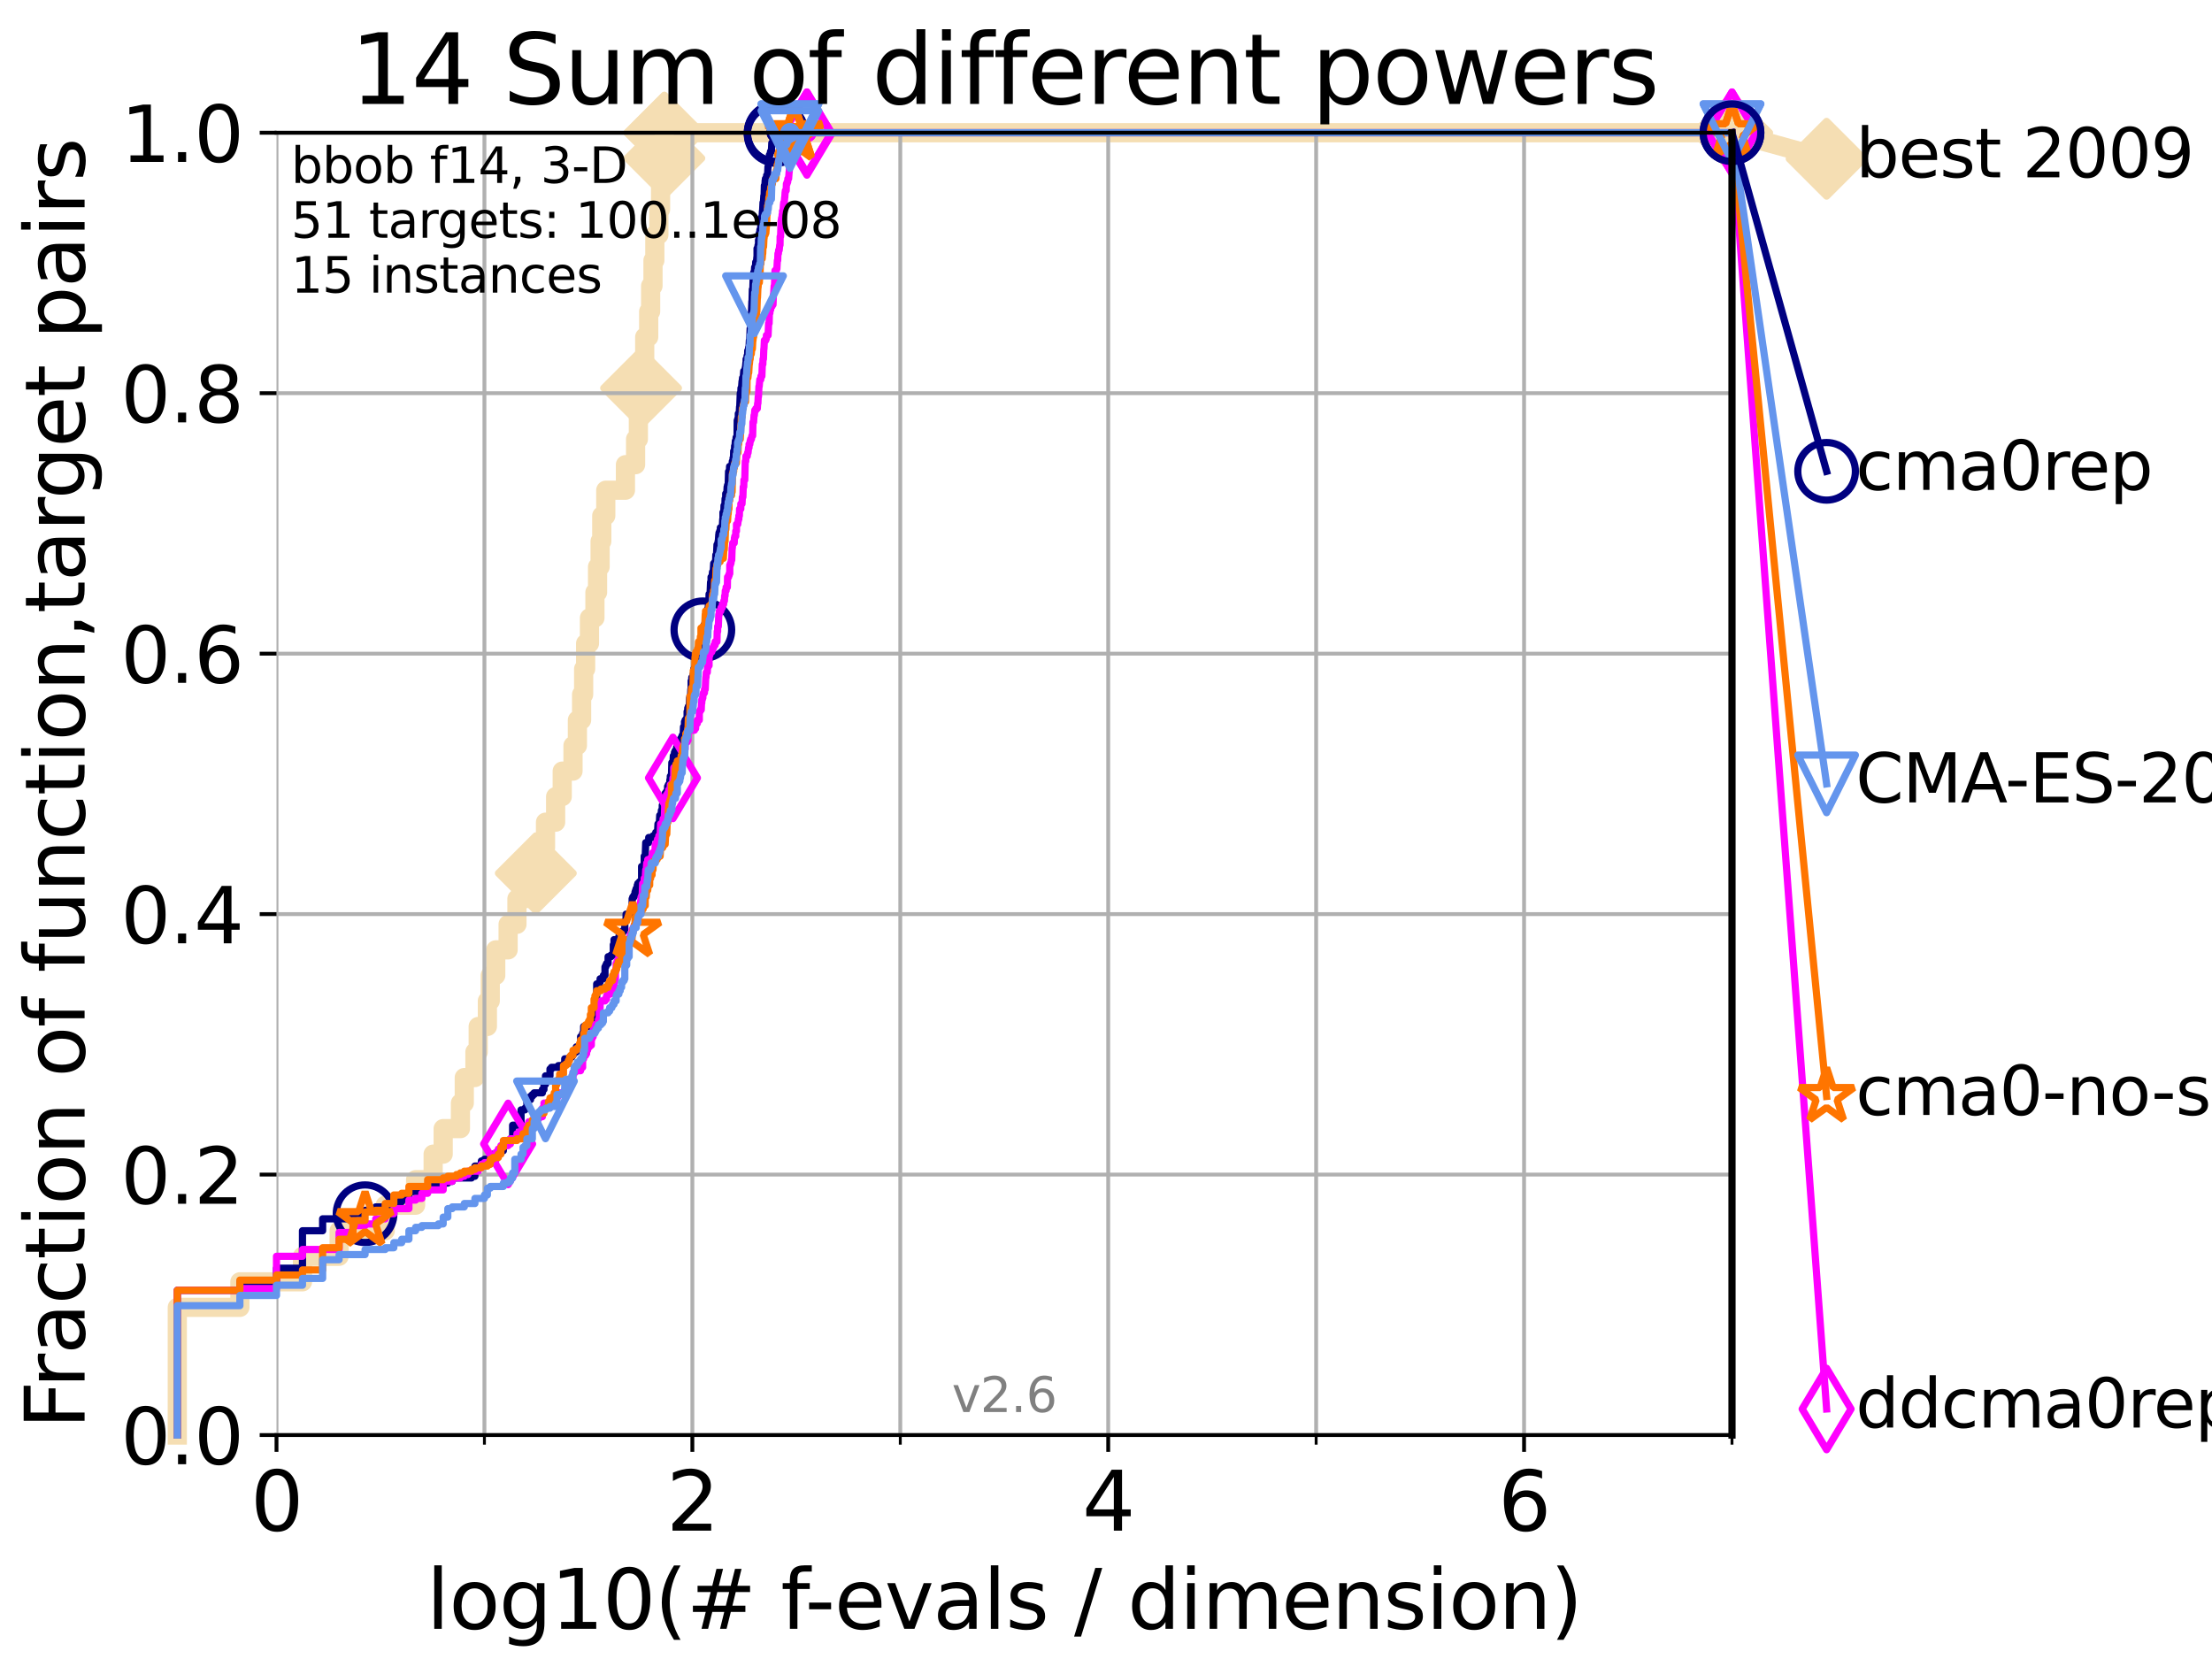 <?xml version="1.0" encoding="utf-8" standalone="no"?>
<!DOCTYPE svg PUBLIC "-//W3C//DTD SVG 1.1//EN"
  "http://www.w3.org/Graphics/SVG/1.1/DTD/svg11.dtd">
<svg xmlns:xlink="http://www.w3.org/1999/xlink" width="460.8pt" height="345.6pt" viewBox="0 0 460.8 345.6" xmlns="http://www.w3.org/2000/svg" version="1.1">
 <defs>
  <style type="text/css">*{stroke-linejoin: round; stroke-linecap: butt}</style>
 </defs>
 <g id="figure_1">
  <g id="patch_1">
   <path d="M 0 345.6 
L 460.8 345.6 
L 460.8 0 
L 0 0 
z
" style="fill: #ffffff"/>
  </g>
  <g id="axes_1">
   <g id="patch_2">
    <path d="M 57.6 298.944 
L 360.806 298.944 
L 360.806 27.648 
L 57.6 27.648 
z
" style="fill: #ffffff"/>
   </g>
   <g id="line2d_1">
    <path d="M 36.933 298.944 
L 36.933 272.346 
L 49.973 272.346 
L 49.973 267.027 
L 63.012 267.027 
L 63.012 261.707 
L 70.639 261.707 
L 70.639 256.388 
L 80.249 256.388 
L 80.249 251.068 
L 86.578 251.068 
L 86.578 245.749 
L 90.231 245.749 
L 90.231 240.429 
L 92.323 240.429 
L 92.323 235.11 
L 95.917 235.11 
L 95.917 229.79 
L 96.718 229.79 
L 96.718 224.471 
L 98.933 224.471 
L 98.933 219.151 
L 99.617 219.151 
L 99.617 213.832 
L 101.532 213.832 
L 101.532 208.512 
L 102.129 208.512 
L 102.129 203.192 
L 103.27 203.192 
L 103.27 197.873 
L 105.851 197.873 
L 105.851 192.553 
L 107.687 192.553 
L 107.687 187.234 
L 109.361 187.234 
L 109.361 181.914 
L 111.621 181.914 
L 111.621 176.595 
L 113.638 176.595 
L 113.638 171.275 
L 115.747 171.275 
L 115.747 165.956 
L 117.121 165.956 
L 117.121 160.636 
L 119.366 160.636 
L 119.366 155.317 
L 120.284 155.317 
L 120.284 149.997 
L 121.159 149.997 
L 121.159 144.678 
L 121.582 144.678 
L 121.582 139.358 
L 121.995 139.358 
L 121.995 134.039 
L 122.796 134.039 
L 122.796 128.719 
L 123.936 128.719 
L 123.936 123.4 
L 124.482 123.4 
L 124.482 118.08 
L 125.012 118.08 
L 125.012 112.76 
L 125.357 112.76 
L 125.357 107.441 
L 126.193 107.441 
L 126.193 102.121 
L 130.292 102.121 
L 130.292 96.802 
L 132.405 96.802 
L 132.405 91.482 
L 132.984 91.482 
L 132.984 86.163 
L 133.546 86.163 
L 133.546 80.843 
L 133.875 80.843 
L 133.875 75.524 
L 134.305 75.524 
L 134.305 70.204 
L 135.136 70.204 
L 135.136 64.885 
L 135.539 64.885 
L 135.539 59.565 
L 136.03 59.565 
L 136.03 54.246 
L 136.414 54.246 
L 136.414 48.926 
L 137.25 48.926 
L 137.25 43.607 
L 137.61 43.607 
L 137.61 38.287 
L 137.963 38.287 
L 137.963 32.968 
L 138.396 32.968 
L 138.396 27.648 
L 360.806 27.648 
" style="fill: none; stroke: #f5deb3; stroke-width: 4; stroke-linecap: square"/>
   </g>
   <g id="line2d_2">
    <defs>
     <path id="m1b103e54e7" d="M -0 7.778 
L 7.778 0 
L 0 -7.778 
L -7.778 -0 
z
" style="stroke: #f5deb3; stroke-width: 1.5; stroke-linejoin: miter"/>
    </defs>
    <g>
     <use xlink:href="#m1b103e54e7" x="111.621" y="181.914" style="fill: #f5deb3; stroke: #f5deb3; stroke-width: 1.5; stroke-linejoin: miter"/>
     <use xlink:href="#m1b103e54e7" x="133.546" y="80.843" style="fill: #f5deb3; stroke: #f5deb3; stroke-width: 1.5; stroke-linejoin: miter"/>
     <use xlink:href="#m1b103e54e7" x="138.396" y="32.968" style="fill: #f5deb3; stroke: #f5deb3; stroke-width: 1.5; stroke-linejoin: miter"/>
     <use xlink:href="#m1b103e54e7" x="138.396" y="27.648" style="fill: #f5deb3; stroke: #f5deb3; stroke-width: 1.5; stroke-linejoin: miter"/>
     <use xlink:href="#m1b103e54e7" x="138.396" y="27.648" style="fill: #f5deb3; stroke: #f5deb3; stroke-width: 1.5; stroke-linejoin: miter"/>
     <use xlink:href="#m1b103e54e7" x="360.806" y="27.648" style="fill: #f5deb3; stroke: #f5deb3; stroke-width: 1.5; stroke-linejoin: miter"/>
    </g>
   </g>
   <g id="line2d_3">
    <path style="fill: none; stroke: #f5deb3; stroke-width: 4; stroke-linecap: square"/>
    <g/>
   </g>
   <g id="line2d_4">
    <path d="M 360.806 27.648 
L 380.515 33.074 
" style="fill: none; stroke: #f5deb3; stroke-width: 4; stroke-linecap: square"/>
    <g>
     <use xlink:href="#m1b103e54e7" x="360.806" y="27.648" style="fill: #f5deb3; stroke: #f5deb3; stroke-width: 1.5; stroke-linejoin: miter"/>
     <use xlink:href="#m1b103e54e7" x="380.515" y="33.074" style="fill: #f5deb3; stroke: #f5deb3; stroke-width: 1.5; stroke-linejoin: miter"/>
    </g>
   </g>
   <g id="matplotlib.axis_1">
    <g id="xtick_1">
     <g id="line2d_5">
      <path d="M 57.6 298.944 
L 57.6 27.648 
" clip-path="url(#p8b510927b4)" style="fill: none; stroke: #b0b0b0; stroke-width: 0.8; stroke-linecap: square"/>
     </g>
     <g id="line2d_6">
      <defs>
       <path id="m9c30f9c388" d="M 0 0 
L 0 3.5 
" style="stroke: #000000; stroke-width: 0.8"/>
      </defs>
      <g>
       <use xlink:href="#m9c30f9c388" x="57.6" y="298.944" style="stroke: #000000; stroke-width: 0.8"/>
      </g>
     </g>
     <g id="text_1">
      <!-- 0 -->
      <g transform="translate(52.192 318.861)scale(0.17 -0.17)">
       <defs>
        <path id="DejaVuSans-30" d="M 2034 4250 
Q 1547 4250 1301 3770 
Q 1056 3291 1056 2328 
Q 1056 1369 1301 889 
Q 1547 409 2034 409 
Q 2525 409 2770 889 
Q 3016 1369 3016 2328 
Q 3016 3291 2770 3770 
Q 2525 4250 2034 4250 
z
M 2034 4750 
Q 2819 4750 3233 4129 
Q 3647 3509 3647 2328 
Q 3647 1150 3233 529 
Q 2819 -91 2034 -91 
Q 1250 -91 836 529 
Q 422 1150 422 2328 
Q 422 3509 836 4129 
Q 1250 4750 2034 4750 
z
" transform="scale(0.016)"/>
       </defs>
       <use xlink:href="#DejaVuSans-30"/>
      </g>
     </g>
    </g>
    <g id="xtick_2">
     <g id="line2d_7">
      <path d="M 144.23 298.944 
L 144.23 27.648 
" clip-path="url(#p8b510927b4)" style="fill: none; stroke: #b0b0b0; stroke-width: 0.8; stroke-linecap: square"/>
     </g>
     <g id="line2d_8">
      <g>
       <use xlink:href="#m9c30f9c388" x="144.23" y="298.944" style="stroke: #000000; stroke-width: 0.8"/>
      </g>
     </g>
     <g id="text_2">
      <!-- 2 -->
      <g transform="translate(138.822 318.861)scale(0.17 -0.17)">
       <defs>
        <path id="DejaVuSans-32" d="M 1228 531 
L 3431 531 
L 3431 0 
L 469 0 
L 469 531 
Q 828 903 1448 1529 
Q 2069 2156 2228 2338 
Q 2531 2678 2651 2914 
Q 2772 3150 2772 3378 
Q 2772 3750 2511 3984 
Q 2250 4219 1831 4219 
Q 1534 4219 1204 4116 
Q 875 4013 500 3803 
L 500 4441 
Q 881 4594 1212 4672 
Q 1544 4750 1819 4750 
Q 2544 4750 2975 4387 
Q 3406 4025 3406 3419 
Q 3406 3131 3298 2873 
Q 3191 2616 2906 2266 
Q 2828 2175 2409 1742 
Q 1991 1309 1228 531 
z
" transform="scale(0.016)"/>
       </defs>
       <use xlink:href="#DejaVuSans-32"/>
      </g>
     </g>
    </g>
    <g id="xtick_3">
     <g id="line2d_9">
      <path d="M 230.861 298.944 
L 230.861 27.648 
" clip-path="url(#p8b510927b4)" style="fill: none; stroke: #b0b0b0; stroke-width: 0.8; stroke-linecap: square"/>
     </g>
     <g id="line2d_10">
      <g>
       <use xlink:href="#m9c30f9c388" x="230.861" y="298.944" style="stroke: #000000; stroke-width: 0.8"/>
      </g>
     </g>
     <g id="text_3">
      <!-- 4 -->
      <g transform="translate(225.453 318.861)scale(0.17 -0.17)">
       <defs>
        <path id="DejaVuSans-34" d="M 2419 4116 
L 825 1625 
L 2419 1625 
L 2419 4116 
z
M 2253 4666 
L 3047 4666 
L 3047 1625 
L 3713 1625 
L 3713 1100 
L 3047 1100 
L 3047 0 
L 2419 0 
L 2419 1100 
L 313 1100 
L 313 1709 
L 2253 4666 
z
" transform="scale(0.016)"/>
       </defs>
       <use xlink:href="#DejaVuSans-34"/>
      </g>
     </g>
    </g>
    <g id="xtick_4">
     <g id="line2d_11">
      <path d="M 317.491 298.944 
L 317.491 27.648 
" clip-path="url(#p8b510927b4)" style="fill: none; stroke: #b0b0b0; stroke-width: 0.8; stroke-linecap: square"/>
     </g>
     <g id="line2d_12">
      <g>
       <use xlink:href="#m9c30f9c388" x="317.491" y="298.944" style="stroke: #000000; stroke-width: 0.8"/>
      </g>
     </g>
     <g id="text_4">
      <!-- 6 -->
      <g transform="translate(312.083 318.861)scale(0.17 -0.17)">
       <defs>
        <path id="DejaVuSans-36" d="M 2113 2584 
Q 1688 2584 1439 2293 
Q 1191 2003 1191 1497 
Q 1191 994 1439 701 
Q 1688 409 2113 409 
Q 2538 409 2786 701 
Q 3034 994 3034 1497 
Q 3034 2003 2786 2293 
Q 2538 2584 2113 2584 
z
M 3366 4563 
L 3366 3988 
Q 3128 4100 2886 4159 
Q 2644 4219 2406 4219 
Q 1781 4219 1451 3797 
Q 1122 3375 1075 2522 
Q 1259 2794 1537 2939 
Q 1816 3084 2150 3084 
Q 2853 3084 3261 2657 
Q 3669 2231 3669 1497 
Q 3669 778 3244 343 
Q 2819 -91 2113 -91 
Q 1303 -91 875 529 
Q 447 1150 447 2328 
Q 447 3434 972 4092 
Q 1497 4750 2381 4750 
Q 2619 4750 2861 4703 
Q 3103 4656 3366 4563 
z
" transform="scale(0.016)"/>
       </defs>
       <use xlink:href="#DejaVuSans-36"/>
      </g>
     </g>
    </g>
    <g id="xtick_5">
     <g id="line2d_13">
      <path d="M 100.915 298.944 
L 100.915 27.648 
" clip-path="url(#p8b510927b4)" style="fill: none; stroke: #b0b0b0; stroke-width: 0.8; stroke-linecap: square"/>
     </g>
     <g id="line2d_14">
      <defs>
       <path id="mf022718c2f" d="M 0 0 
L 0 2 
" style="stroke: #000000; stroke-width: 0.6"/>
      </defs>
      <g>
       <use xlink:href="#mf022718c2f" x="100.915" y="298.944" style="stroke: #000000; stroke-width: 0.6"/>
      </g>
     </g>
    </g>
    <g id="xtick_6">
     <g id="line2d_15">
      <path d="M 187.546 298.944 
L 187.546 27.648 
" clip-path="url(#p8b510927b4)" style="fill: none; stroke: #b0b0b0; stroke-width: 0.8; stroke-linecap: square"/>
     </g>
     <g id="line2d_16">
      <g>
       <use xlink:href="#mf022718c2f" x="187.546" y="298.944" style="stroke: #000000; stroke-width: 0.6"/>
      </g>
     </g>
    </g>
    <g id="xtick_7">
     <g id="line2d_17">
      <path d="M 274.176 298.944 
L 274.176 27.648 
" clip-path="url(#p8b510927b4)" style="fill: none; stroke: #b0b0b0; stroke-width: 0.8; stroke-linecap: square"/>
     </g>
     <g id="line2d_18">
      <g>
       <use xlink:href="#mf022718c2f" x="274.176" y="298.944" style="stroke: #000000; stroke-width: 0.6"/>
      </g>
     </g>
    </g>
    <g id="xtick_8">
     <g id="line2d_19">
      <path d="M 360.806 298.944 
L 360.806 27.648 
" clip-path="url(#p8b510927b4)" style="fill: none; stroke: #b0b0b0; stroke-width: 0.8; stroke-linecap: square"/>
     </g>
     <g id="line2d_20">
      <g>
       <use xlink:href="#mf022718c2f" x="360.806" y="298.944" style="stroke: #000000; stroke-width: 0.6"/>
      </g>
     </g>
    </g>
    <g id="text_5">
     <!-- log10(# f-evals / dimension) -->
     <g transform="translate(88.823 339.314)scale(0.17 -0.17)">
      <defs>
       <path id="DejaVuSans-6c" d="M 603 4863 
L 1178 4863 
L 1178 0 
L 603 0 
L 603 4863 
z
" transform="scale(0.016)"/>
       <path id="DejaVuSans-6f" d="M 1959 3097 
Q 1497 3097 1228 2736 
Q 959 2375 959 1747 
Q 959 1119 1226 758 
Q 1494 397 1959 397 
Q 2419 397 2687 759 
Q 2956 1122 2956 1747 
Q 2956 2369 2687 2733 
Q 2419 3097 1959 3097 
z
M 1959 3584 
Q 2709 3584 3137 3096 
Q 3566 2609 3566 1747 
Q 3566 888 3137 398 
Q 2709 -91 1959 -91 
Q 1206 -91 779 398 
Q 353 888 353 1747 
Q 353 2609 779 3096 
Q 1206 3584 1959 3584 
z
" transform="scale(0.016)"/>
       <path id="DejaVuSans-67" d="M 2906 1791 
Q 2906 2416 2648 2759 
Q 2391 3103 1925 3103 
Q 1463 3103 1205 2759 
Q 947 2416 947 1791 
Q 947 1169 1205 825 
Q 1463 481 1925 481 
Q 2391 481 2648 825 
Q 2906 1169 2906 1791 
z
M 3481 434 
Q 3481 -459 3084 -895 
Q 2688 -1331 1869 -1331 
Q 1566 -1331 1297 -1286 
Q 1028 -1241 775 -1147 
L 775 -588 
Q 1028 -725 1275 -790 
Q 1522 -856 1778 -856 
Q 2344 -856 2625 -561 
Q 2906 -266 2906 331 
L 2906 616 
Q 2728 306 2450 153 
Q 2172 0 1784 0 
Q 1141 0 747 490 
Q 353 981 353 1791 
Q 353 2603 747 3093 
Q 1141 3584 1784 3584 
Q 2172 3584 2450 3431 
Q 2728 3278 2906 2969 
L 2906 3500 
L 3481 3500 
L 3481 434 
z
" transform="scale(0.016)"/>
       <path id="DejaVuSans-31" d="M 794 531 
L 1825 531 
L 1825 4091 
L 703 3866 
L 703 4441 
L 1819 4666 
L 2450 4666 
L 2450 531 
L 3481 531 
L 3481 0 
L 794 0 
L 794 531 
z
" transform="scale(0.016)"/>
       <path id="DejaVuSans-28" d="M 1984 4856 
Q 1566 4138 1362 3434 
Q 1159 2731 1159 2009 
Q 1159 1288 1364 580 
Q 1569 -128 1984 -844 
L 1484 -844 
Q 1016 -109 783 600 
Q 550 1309 550 2009 
Q 550 2706 781 3412 
Q 1013 4119 1484 4856 
L 1984 4856 
z
" transform="scale(0.016)"/>
       <path id="DejaVuSans-23" d="M 3272 2816 
L 2363 2816 
L 2100 1772 
L 3016 1772 
L 3272 2816 
z
M 2803 4594 
L 2478 3297 
L 3391 3297 
L 3719 4594 
L 4219 4594 
L 3897 3297 
L 4872 3297 
L 4872 2816 
L 3775 2816 
L 3519 1772 
L 4513 1772 
L 4513 1294 
L 3397 1294 
L 3072 0 
L 2572 0 
L 2894 1294 
L 1978 1294 
L 1656 0 
L 1153 0 
L 1478 1294 
L 494 1294 
L 494 1772 
L 1594 1772 
L 1856 2816 
L 850 2816 
L 850 3297 
L 1978 3297 
L 2297 4594 
L 2803 4594 
z
" transform="scale(0.016)"/>
       <path id="DejaVuSans-20" transform="scale(0.016)"/>
       <path id="DejaVuSans-66" d="M 2375 4863 
L 2375 4384 
L 1825 4384 
Q 1516 4384 1395 4259 
Q 1275 4134 1275 3809 
L 1275 3500 
L 2222 3500 
L 2222 3053 
L 1275 3053 
L 1275 0 
L 697 0 
L 697 3053 
L 147 3053 
L 147 3500 
L 697 3500 
L 697 3744 
Q 697 4328 969 4595 
Q 1241 4863 1831 4863 
L 2375 4863 
z
" transform="scale(0.016)"/>
       <path id="DejaVuSans-2d" d="M 313 2009 
L 1997 2009 
L 1997 1497 
L 313 1497 
L 313 2009 
z
" transform="scale(0.016)"/>
       <path id="DejaVuSans-65" d="M 3597 1894 
L 3597 1613 
L 953 1613 
Q 991 1019 1311 708 
Q 1631 397 2203 397 
Q 2534 397 2845 478 
Q 3156 559 3463 722 
L 3463 178 
Q 3153 47 2828 -22 
Q 2503 -91 2169 -91 
Q 1331 -91 842 396 
Q 353 884 353 1716 
Q 353 2575 817 3079 
Q 1281 3584 2069 3584 
Q 2775 3584 3186 3129 
Q 3597 2675 3597 1894 
z
M 3022 2063 
Q 3016 2534 2758 2815 
Q 2500 3097 2075 3097 
Q 1594 3097 1305 2825 
Q 1016 2553 972 2059 
L 3022 2063 
z
" transform="scale(0.016)"/>
       <path id="DejaVuSans-76" d="M 191 3500 
L 800 3500 
L 1894 563 
L 2988 3500 
L 3597 3500 
L 2284 0 
L 1503 0 
L 191 3500 
z
" transform="scale(0.016)"/>
       <path id="DejaVuSans-61" d="M 2194 1759 
Q 1497 1759 1228 1600 
Q 959 1441 959 1056 
Q 959 750 1161 570 
Q 1363 391 1709 391 
Q 2188 391 2477 730 
Q 2766 1069 2766 1631 
L 2766 1759 
L 2194 1759 
z
M 3341 1997 
L 3341 0 
L 2766 0 
L 2766 531 
Q 2569 213 2275 61 
Q 1981 -91 1556 -91 
Q 1019 -91 701 211 
Q 384 513 384 1019 
Q 384 1609 779 1909 
Q 1175 2209 1959 2209 
L 2766 2209 
L 2766 2266 
Q 2766 2663 2505 2880 
Q 2244 3097 1772 3097 
Q 1472 3097 1187 3025 
Q 903 2953 641 2809 
L 641 3341 
Q 956 3463 1253 3523 
Q 1550 3584 1831 3584 
Q 2591 3584 2966 3190 
Q 3341 2797 3341 1997 
z
" transform="scale(0.016)"/>
       <path id="DejaVuSans-73" d="M 2834 3397 
L 2834 2853 
Q 2591 2978 2328 3040 
Q 2066 3103 1784 3103 
Q 1356 3103 1142 2972 
Q 928 2841 928 2578 
Q 928 2378 1081 2264 
Q 1234 2150 1697 2047 
L 1894 2003 
Q 2506 1872 2764 1633 
Q 3022 1394 3022 966 
Q 3022 478 2636 193 
Q 2250 -91 1575 -91 
Q 1294 -91 989 -36 
Q 684 19 347 128 
L 347 722 
Q 666 556 975 473 
Q 1284 391 1588 391 
Q 1994 391 2212 530 
Q 2431 669 2431 922 
Q 2431 1156 2273 1281 
Q 2116 1406 1581 1522 
L 1381 1569 
Q 847 1681 609 1914 
Q 372 2147 372 2553 
Q 372 3047 722 3315 
Q 1072 3584 1716 3584 
Q 2034 3584 2315 3537 
Q 2597 3491 2834 3397 
z
" transform="scale(0.016)"/>
       <path id="DejaVuSans-2f" d="M 1625 4666 
L 2156 4666 
L 531 -594 
L 0 -594 
L 1625 4666 
z
" transform="scale(0.016)"/>
       <path id="DejaVuSans-64" d="M 2906 2969 
L 2906 4863 
L 3481 4863 
L 3481 0 
L 2906 0 
L 2906 525 
Q 2725 213 2448 61 
Q 2172 -91 1784 -91 
Q 1150 -91 751 415 
Q 353 922 353 1747 
Q 353 2572 751 3078 
Q 1150 3584 1784 3584 
Q 2172 3584 2448 3432 
Q 2725 3281 2906 2969 
z
M 947 1747 
Q 947 1113 1208 752 
Q 1469 391 1925 391 
Q 2381 391 2643 752 
Q 2906 1113 2906 1747 
Q 2906 2381 2643 2742 
Q 2381 3103 1925 3103 
Q 1469 3103 1208 2742 
Q 947 2381 947 1747 
z
" transform="scale(0.016)"/>
       <path id="DejaVuSans-69" d="M 603 3500 
L 1178 3500 
L 1178 0 
L 603 0 
L 603 3500 
z
M 603 4863 
L 1178 4863 
L 1178 4134 
L 603 4134 
L 603 4863 
z
" transform="scale(0.016)"/>
       <path id="DejaVuSans-6d" d="M 3328 2828 
Q 3544 3216 3844 3400 
Q 4144 3584 4550 3584 
Q 5097 3584 5394 3201 
Q 5691 2819 5691 2113 
L 5691 0 
L 5113 0 
L 5113 2094 
Q 5113 2597 4934 2840 
Q 4756 3084 4391 3084 
Q 3944 3084 3684 2787 
Q 3425 2491 3425 1978 
L 3425 0 
L 2847 0 
L 2847 2094 
Q 2847 2600 2669 2842 
Q 2491 3084 2119 3084 
Q 1678 3084 1418 2786 
Q 1159 2488 1159 1978 
L 1159 0 
L 581 0 
L 581 3500 
L 1159 3500 
L 1159 2956 
Q 1356 3278 1631 3431 
Q 1906 3584 2284 3584 
Q 2666 3584 2933 3390 
Q 3200 3197 3328 2828 
z
" transform="scale(0.016)"/>
       <path id="DejaVuSans-6e" d="M 3513 2113 
L 3513 0 
L 2938 0 
L 2938 2094 
Q 2938 2591 2744 2837 
Q 2550 3084 2163 3084 
Q 1697 3084 1428 2787 
Q 1159 2491 1159 1978 
L 1159 0 
L 581 0 
L 581 3500 
L 1159 3500 
L 1159 2956 
Q 1366 3272 1645 3428 
Q 1925 3584 2291 3584 
Q 2894 3584 3203 3211 
Q 3513 2838 3513 2113 
z
" transform="scale(0.016)"/>
       <path id="DejaVuSans-29" d="M 513 4856 
L 1013 4856 
Q 1481 4119 1714 3412 
Q 1947 2706 1947 2009 
Q 1947 1309 1714 600 
Q 1481 -109 1013 -844 
L 513 -844 
Q 928 -128 1133 580 
Q 1338 1288 1338 2009 
Q 1338 2731 1133 3434 
Q 928 4138 513 4856 
z
" transform="scale(0.016)"/>
      </defs>
      <use xlink:href="#DejaVuSans-6c"/>
      <use xlink:href="#DejaVuSans-6f" x="27.783"/>
      <use xlink:href="#DejaVuSans-67" x="88.965"/>
      <use xlink:href="#DejaVuSans-31" x="152.441"/>
      <use xlink:href="#DejaVuSans-30" x="216.064"/>
      <use xlink:href="#DejaVuSans-28" x="279.688"/>
      <use xlink:href="#DejaVuSans-23" x="318.701"/>
      <use xlink:href="#DejaVuSans-20" x="402.49"/>
      <use xlink:href="#DejaVuSans-66" x="434.277"/>
      <use xlink:href="#DejaVuSans-2d" x="463.982"/>
      <use xlink:href="#DejaVuSans-65" x="500.066"/>
      <use xlink:href="#DejaVuSans-76" x="561.59"/>
      <use xlink:href="#DejaVuSans-61" x="620.77"/>
      <use xlink:href="#DejaVuSans-6c" x="682.049"/>
      <use xlink:href="#DejaVuSans-73" x="709.832"/>
      <use xlink:href="#DejaVuSans-20" x="761.932"/>
      <use xlink:href="#DejaVuSans-2f" x="793.719"/>
      <use xlink:href="#DejaVuSans-20" x="827.41"/>
      <use xlink:href="#DejaVuSans-64" x="859.197"/>
      <use xlink:href="#DejaVuSans-69" x="922.674"/>
      <use xlink:href="#DejaVuSans-6d" x="950.457"/>
      <use xlink:href="#DejaVuSans-65" x="1047.869"/>
      <use xlink:href="#DejaVuSans-6e" x="1109.393"/>
      <use xlink:href="#DejaVuSans-73" x="1172.771"/>
      <use xlink:href="#DejaVuSans-69" x="1224.871"/>
      <use xlink:href="#DejaVuSans-6f" x="1252.654"/>
      <use xlink:href="#DejaVuSans-6e" x="1313.836"/>
      <use xlink:href="#DejaVuSans-29" x="1377.215"/>
     </g>
    </g>
   </g>
   <g id="matplotlib.axis_2">
    <g id="ytick_1">
     <g id="line2d_21">
      <path d="M 57.6 298.944 
L 360.806 298.944 
" clip-path="url(#p8b510927b4)" style="fill: none; stroke: #b0b0b0; stroke-width: 0.8; stroke-linecap: square"/>
     </g>
     <g id="line2d_22">
      <defs>
       <path id="m788e6fbed6" d="M 0 0 
L -3.5 0 
" style="stroke: #000000; stroke-width: 0.8"/>
      </defs>
      <g>
       <use xlink:href="#m788e6fbed6" x="57.6" y="298.944" style="stroke: #000000; stroke-width: 0.8"/>
      </g>
     </g>
     <g id="text_6">
      <!-- 0.0 -->
      <g transform="translate(25.155 305.023)scale(0.16 -0.16)">
       <defs>
        <path id="DejaVuSans-2e" d="M 684 794 
L 1344 794 
L 1344 0 
L 684 0 
L 684 794 
z
" transform="scale(0.016)"/>
       </defs>
       <use xlink:href="#DejaVuSans-30"/>
       <use xlink:href="#DejaVuSans-2e" x="63.623"/>
       <use xlink:href="#DejaVuSans-30" x="95.41"/>
      </g>
     </g>
    </g>
    <g id="ytick_2">
     <g id="line2d_23">
      <path d="M 57.6 244.685 
L 360.806 244.685 
" clip-path="url(#p8b510927b4)" style="fill: none; stroke: #b0b0b0; stroke-width: 0.8; stroke-linecap: square"/>
     </g>
     <g id="line2d_24">
      <g>
       <use xlink:href="#m788e6fbed6" x="57.6" y="244.685" style="stroke: #000000; stroke-width: 0.8"/>
      </g>
     </g>
     <g id="text_7">
      <!-- 0.2 -->
      <g transform="translate(25.155 250.764)scale(0.16 -0.16)">
       <use xlink:href="#DejaVuSans-30"/>
       <use xlink:href="#DejaVuSans-2e" x="63.623"/>
       <use xlink:href="#DejaVuSans-32" x="95.41"/>
      </g>
     </g>
    </g>
    <g id="ytick_3">
     <g id="line2d_25">
      <path d="M 57.6 190.426 
L 360.806 190.426 
" clip-path="url(#p8b510927b4)" style="fill: none; stroke: #b0b0b0; stroke-width: 0.8; stroke-linecap: square"/>
     </g>
     <g id="line2d_26">
      <g>
       <use xlink:href="#m788e6fbed6" x="57.6" y="190.426" style="stroke: #000000; stroke-width: 0.8"/>
      </g>
     </g>
     <g id="text_8">
      <!-- 0.4 -->
      <g transform="translate(25.155 196.504)scale(0.16 -0.16)">
       <use xlink:href="#DejaVuSans-30"/>
       <use xlink:href="#DejaVuSans-2e" x="63.623"/>
       <use xlink:href="#DejaVuSans-34" x="95.41"/>
      </g>
     </g>
    </g>
    <g id="ytick_4">
     <g id="line2d_27">
      <path d="M 57.6 136.166 
L 360.806 136.166 
" clip-path="url(#p8b510927b4)" style="fill: none; stroke: #b0b0b0; stroke-width: 0.8; stroke-linecap: square"/>
     </g>
     <g id="line2d_28">
      <g>
       <use xlink:href="#m788e6fbed6" x="57.6" y="136.166" style="stroke: #000000; stroke-width: 0.8"/>
      </g>
     </g>
     <g id="text_9">
      <!-- 0.6 -->
      <g transform="translate(25.155 142.245)scale(0.16 -0.16)">
       <use xlink:href="#DejaVuSans-30"/>
       <use xlink:href="#DejaVuSans-2e" x="63.623"/>
       <use xlink:href="#DejaVuSans-36" x="95.41"/>
      </g>
     </g>
    </g>
    <g id="ytick_5">
     <g id="line2d_29">
      <path d="M 57.6 81.907 
L 360.806 81.907 
" clip-path="url(#p8b510927b4)" style="fill: none; stroke: #b0b0b0; stroke-width: 0.8; stroke-linecap: square"/>
     </g>
     <g id="line2d_30">
      <g>
       <use xlink:href="#m788e6fbed6" x="57.6" y="81.907" style="stroke: #000000; stroke-width: 0.8"/>
      </g>
     </g>
     <g id="text_10">
      <!-- 0.8 -->
      <g transform="translate(25.155 87.986)scale(0.16 -0.16)">
       <defs>
        <path id="DejaVuSans-38" d="M 2034 2216 
Q 1584 2216 1326 1975 
Q 1069 1734 1069 1313 
Q 1069 891 1326 650 
Q 1584 409 2034 409 
Q 2484 409 2743 651 
Q 3003 894 3003 1313 
Q 3003 1734 2745 1975 
Q 2488 2216 2034 2216 
z
M 1403 2484 
Q 997 2584 770 2862 
Q 544 3141 544 3541 
Q 544 4100 942 4425 
Q 1341 4750 2034 4750 
Q 2731 4750 3128 4425 
Q 3525 4100 3525 3541 
Q 3525 3141 3298 2862 
Q 3072 2584 2669 2484 
Q 3125 2378 3379 2068 
Q 3634 1759 3634 1313 
Q 3634 634 3220 271 
Q 2806 -91 2034 -91 
Q 1263 -91 848 271 
Q 434 634 434 1313 
Q 434 1759 690 2068 
Q 947 2378 1403 2484 
z
M 1172 3481 
Q 1172 3119 1398 2916 
Q 1625 2713 2034 2713 
Q 2441 2713 2670 2916 
Q 2900 3119 2900 3481 
Q 2900 3844 2670 4047 
Q 2441 4250 2034 4250 
Q 1625 4250 1398 4047 
Q 1172 3844 1172 3481 
z
" transform="scale(0.016)"/>
       </defs>
       <use xlink:href="#DejaVuSans-30"/>
       <use xlink:href="#DejaVuSans-2e" x="63.623"/>
       <use xlink:href="#DejaVuSans-38" x="95.41"/>
      </g>
     </g>
    </g>
    <g id="ytick_6">
     <g id="line2d_31">
      <path d="M 57.6 27.648 
L 360.806 27.648 
" clip-path="url(#p8b510927b4)" style="fill: none; stroke: #b0b0b0; stroke-width: 0.8; stroke-linecap: square"/>
     </g>
     <g id="line2d_32">
      <g>
       <use xlink:href="#m788e6fbed6" x="57.6" y="27.648" style="stroke: #000000; stroke-width: 0.8"/>
      </g>
     </g>
     <g id="text_11">
      <!-- 1.0 -->
      <g transform="translate(25.155 33.727)scale(0.16 -0.16)">
       <use xlink:href="#DejaVuSans-31"/>
       <use xlink:href="#DejaVuSans-2e" x="63.623"/>
       <use xlink:href="#DejaVuSans-30" x="95.41"/>
      </g>
     </g>
    </g>
    <g id="text_12">
     <!-- Fraction of function,target pairs -->
     <g transform="translate(17.62 297.681)rotate(-90)scale(0.17 -0.17)">
      <defs>
       <path id="DejaVuSans-46" d="M 628 4666 
L 3309 4666 
L 3309 4134 
L 1259 4134 
L 1259 2759 
L 3109 2759 
L 3109 2228 
L 1259 2228 
L 1259 0 
L 628 0 
L 628 4666 
z
" transform="scale(0.016)"/>
       <path id="DejaVuSans-72" d="M 2631 2963 
Q 2534 3019 2420 3045 
Q 2306 3072 2169 3072 
Q 1681 3072 1420 2755 
Q 1159 2438 1159 1844 
L 1159 0 
L 581 0 
L 581 3500 
L 1159 3500 
L 1159 2956 
Q 1341 3275 1631 3429 
Q 1922 3584 2338 3584 
Q 2397 3584 2469 3576 
Q 2541 3569 2628 3553 
L 2631 2963 
z
" transform="scale(0.016)"/>
       <path id="DejaVuSans-63" d="M 3122 3366 
L 3122 2828 
Q 2878 2963 2633 3030 
Q 2388 3097 2138 3097 
Q 1578 3097 1268 2742 
Q 959 2388 959 1747 
Q 959 1106 1268 751 
Q 1578 397 2138 397 
Q 2388 397 2633 464 
Q 2878 531 3122 666 
L 3122 134 
Q 2881 22 2623 -34 
Q 2366 -91 2075 -91 
Q 1284 -91 818 406 
Q 353 903 353 1747 
Q 353 2603 823 3093 
Q 1294 3584 2113 3584 
Q 2378 3584 2631 3529 
Q 2884 3475 3122 3366 
z
" transform="scale(0.016)"/>
       <path id="DejaVuSans-74" d="M 1172 4494 
L 1172 3500 
L 2356 3500 
L 2356 3053 
L 1172 3053 
L 1172 1153 
Q 1172 725 1289 603 
Q 1406 481 1766 481 
L 2356 481 
L 2356 0 
L 1766 0 
Q 1100 0 847 248 
Q 594 497 594 1153 
L 594 3053 
L 172 3053 
L 172 3500 
L 594 3500 
L 594 4494 
L 1172 4494 
z
" transform="scale(0.016)"/>
       <path id="DejaVuSans-75" d="M 544 1381 
L 544 3500 
L 1119 3500 
L 1119 1403 
Q 1119 906 1312 657 
Q 1506 409 1894 409 
Q 2359 409 2629 706 
Q 2900 1003 2900 1516 
L 2900 3500 
L 3475 3500 
L 3475 0 
L 2900 0 
L 2900 538 
Q 2691 219 2414 64 
Q 2138 -91 1772 -91 
Q 1169 -91 856 284 
Q 544 659 544 1381 
z
M 1991 3584 
L 1991 3584 
z
" transform="scale(0.016)"/>
       <path id="DejaVuSans-2c" d="M 750 794 
L 1409 794 
L 1409 256 
L 897 -744 
L 494 -744 
L 750 256 
L 750 794 
z
" transform="scale(0.016)"/>
       <path id="DejaVuSans-70" d="M 1159 525 
L 1159 -1331 
L 581 -1331 
L 581 3500 
L 1159 3500 
L 1159 2969 
Q 1341 3281 1617 3432 
Q 1894 3584 2278 3584 
Q 2916 3584 3314 3078 
Q 3713 2572 3713 1747 
Q 3713 922 3314 415 
Q 2916 -91 2278 -91 
Q 1894 -91 1617 61 
Q 1341 213 1159 525 
z
M 3116 1747 
Q 3116 2381 2855 2742 
Q 2594 3103 2138 3103 
Q 1681 3103 1420 2742 
Q 1159 2381 1159 1747 
Q 1159 1113 1420 752 
Q 1681 391 2138 391 
Q 2594 391 2855 752 
Q 3116 1113 3116 1747 
z
" transform="scale(0.016)"/>
      </defs>
      <use xlink:href="#DejaVuSans-46"/>
      <use xlink:href="#DejaVuSans-72" x="50.27"/>
      <use xlink:href="#DejaVuSans-61" x="91.383"/>
      <use xlink:href="#DejaVuSans-63" x="152.662"/>
      <use xlink:href="#DejaVuSans-74" x="207.643"/>
      <use xlink:href="#DejaVuSans-69" x="246.852"/>
      <use xlink:href="#DejaVuSans-6f" x="274.635"/>
      <use xlink:href="#DejaVuSans-6e" x="335.816"/>
      <use xlink:href="#DejaVuSans-20" x="399.195"/>
      <use xlink:href="#DejaVuSans-6f" x="430.982"/>
      <use xlink:href="#DejaVuSans-66" x="492.164"/>
      <use xlink:href="#DejaVuSans-20" x="527.369"/>
      <use xlink:href="#DejaVuSans-66" x="559.156"/>
      <use xlink:href="#DejaVuSans-75" x="594.361"/>
      <use xlink:href="#DejaVuSans-6e" x="657.74"/>
      <use xlink:href="#DejaVuSans-63" x="721.119"/>
      <use xlink:href="#DejaVuSans-74" x="776.1"/>
      <use xlink:href="#DejaVuSans-69" x="815.309"/>
      <use xlink:href="#DejaVuSans-6f" x="843.092"/>
      <use xlink:href="#DejaVuSans-6e" x="904.273"/>
      <use xlink:href="#DejaVuSans-2c" x="967.652"/>
      <use xlink:href="#DejaVuSans-74" x="999.439"/>
      <use xlink:href="#DejaVuSans-61" x="1038.648"/>
      <use xlink:href="#DejaVuSans-72" x="1099.928"/>
      <use xlink:href="#DejaVuSans-67" x="1139.291"/>
      <use xlink:href="#DejaVuSans-65" x="1202.768"/>
      <use xlink:href="#DejaVuSans-74" x="1264.291"/>
      <use xlink:href="#DejaVuSans-20" x="1303.5"/>
      <use xlink:href="#DejaVuSans-70" x="1335.287"/>
      <use xlink:href="#DejaVuSans-61" x="1398.764"/>
      <use xlink:href="#DejaVuSans-69" x="1460.043"/>
      <use xlink:href="#DejaVuSans-72" x="1487.826"/>
      <use xlink:href="#DejaVuSans-73" x="1528.939"/>
     </g>
    </g>
   </g>
   <g id="line2d_33">
    <defs>
     <path id="m5c4f223987" d="M 0 1.5 
C 0.398 1.5 0.779 1.342 1.061 1.061 
C 1.342 0.779 1.5 0.398 1.5 0 
C 1.5 -0.398 1.342 -0.779 1.061 -1.061 
C 0.779 -1.342 0.398 -1.5 0 -1.5 
C -0.398 -1.5 -0.779 -1.342 -1.061 -1.061 
C -1.342 -0.779 -1.5 -0.398 -1.5 0 
C -1.5 0.398 -1.342 0.779 -1.061 1.061 
C -0.779 1.342 -0.398 1.5 0 1.5 
z
" style="stroke: #f5deb3"/>
    </defs>
    <g>
     <use xlink:href="#m5c4f223987" x="138.396" y="27.648" style="fill: #f5deb3; stroke: #f5deb3"/>
     <use xlink:href="#m5c4f223987" x="138.396" y="27.648" style="fill: #f5deb3; stroke: #f5deb3"/>
    </g>
   </g>
   <g id="line2d_34">
    <defs>
     <path id="md95137ea9b" d="M 0 1.5 
C 0.398 1.5 0.779 1.342 1.061 1.061 
C 1.342 0.779 1.5 0.398 1.5 0 
C 1.5 -0.398 1.342 -0.779 1.061 -1.061 
C 0.779 -1.342 0.398 -1.5 0 -1.5 
C -0.398 -1.5 -0.779 -1.342 -1.061 -1.061 
C -1.342 -0.779 -1.5 -0.398 -1.5 0 
C -1.5 0.398 -1.342 0.779 -1.061 1.061 
C -0.779 1.342 -0.398 1.5 0 1.5 
z
" style="stroke: #000080"/>
    </defs>
    <g>
     <use xlink:href="#md95137ea9b" x="161.692" y="27.648" style="fill: #000080; stroke: #000080"/>
     <use xlink:href="#md95137ea9b" x="161.692" y="27.648" style="fill: #000080; stroke: #000080"/>
    </g>
   </g>
   <g id="line2d_35">
    <path d="M 36.933 298.944 
L 36.933 268.8 
L 49.973 268.8 
L 49.973 267.027 
L 57.6 267.027 
L 57.6 264.19 
L 63.012 264.19 
L 63.012 256.388 
L 67.209 256.388 
L 67.209 253.905 
L 73.539 253.905 
L 73.539 252.841 
L 76.051 252.841 
L 76.051 252.132 
L 78.267 252.132 
L 78.267 251.423 
L 82.042 251.423 
L 82.042 250.359 
L 83.678 250.359 
L 83.678 249.65 
L 85.184 249.65 
L 85.184 248.231 
L 89.09 248.231 
L 89.09 247.167 
L 92.323 247.167 
L 92.323 246.458 
L 93.288 246.458 
L 93.288 246.103 
L 94.206 246.103 
L 94.206 245.394 
L 98.223 245.394 
L 98.223 245.039 
L 98.933 245.039 
L 98.933 242.912 
L 100.277 242.912 
L 100.277 241.848 
L 100.915 241.848 
L 100.915 241.493 
L 102.129 241.493 
L 102.129 240.784 
L 102.708 240.784 
L 102.708 240.429 
L 103.815 240.429 
L 103.815 239.72 
L 104.86 239.72 
L 104.86 238.656 
L 105.362 238.656 
L 105.362 237.947 
L 105.851 237.947 
L 105.851 237.592 
L 106.327 237.592 
L 106.327 237.237 
L 106.791 237.237 
L 106.791 234.4 
L 108.12 234.4 
L 108.12 233.691 
L 108.543 233.691 
L 108.543 231.209 
L 109.361 231.209 
L 109.361 230.854 
L 109.757 230.854 
L 109.757 229.081 
L 110.525 229.081 
L 110.525 228.372 
L 110.897 228.372 
L 110.897 228.017 
L 111.262 228.017 
L 111.262 227.662 
L 112.989 227.662 
L 112.989 226.953 
L 113.317 226.953 
L 113.317 225.889 
L 113.638 225.889 
L 113.638 224.116 
L 114.571 224.116 
L 114.571 222.697 
L 114.872 222.697 
L 114.872 222.343 
L 116.309 222.343 
L 116.309 221.988 
L 117.384 221.988 
L 117.384 221.634 
L 117.644 221.634 
L 117.644 220.57 
L 118.647 220.57 
L 118.647 220.215 
L 119.129 220.215 
L 119.129 219.86 
L 119.366 219.86 
L 119.366 219.506 
L 119.6 219.506 
L 119.6 219.151 
L 120.059 219.151 
L 120.059 218.087 
L 120.944 218.087 
L 120.944 215.959 
L 121.372 215.959 
L 121.372 215.25 
L 121.582 215.25 
L 121.582 213.832 
L 122.796 213.832 
L 122.796 213.477 
L 122.991 213.477 
L 122.991 213.122 
L 123.184 213.122 
L 123.184 212.768 
L 123.375 212.768 
L 123.375 211.349 
L 123.751 211.349 
L 123.751 210.285 
L 123.936 210.285 
L 123.936 208.867 
L 124.302 208.867 
L 124.302 204.966 
L 124.837 204.966 
L 124.837 204.611 
L 125.012 204.611 
L 125.012 203.902 
L 125.696 203.902 
L 125.696 203.192 
L 126.029 203.192 
L 126.029 201.419 
L 126.193 201.419 
L 126.193 201.065 
L 126.356 201.065 
L 126.356 200.71 
L 126.677 200.71 
L 126.677 199.291 
L 127.304 199.291 
L 127.304 198.937 
L 127.761 198.937 
L 127.761 196.809 
L 127.911 196.809 
L 127.911 195.745 
L 128.928 195.745 
L 128.928 195.036 
L 129.209 195.036 
L 129.209 194.681 
L 129.623 194.681 
L 129.623 193.972 
L 130.027 193.972 
L 130.027 193.617 
L 130.16 193.617 
L 130.16 191.844 
L 130.423 191.844 
L 130.423 190.426 
L 131.191 190.426 
L 131.191 190.071 
L 131.316 190.071 
L 131.316 189.716 
L 131.686 189.716 
L 131.686 187.234 
L 131.808 187.234 
L 131.808 186.879 
L 132.049 186.879 
L 132.049 186.525 
L 132.287 186.525 
L 132.287 185.815 
L 132.405 185.815 
L 132.405 185.461 
L 132.523 185.461 
L 132.523 185.106 
L 132.755 185.106 
L 132.755 184.397 
L 132.87 184.397 
L 132.87 184.042 
L 133.211 184.042 
L 133.211 183.688 
L 133.656 183.688 
L 133.656 180.496 
L 134.198 180.496 
L 134.198 178.368 
L 134.411 178.368 
L 134.516 175.531 
L 135.136 175.531 
L 135.136 174.467 
L 136.03 174.467 
L 136.03 174.112 
L 136.509 174.112 
L 136.603 173.403 
L 136.975 173.403 
L 137.067 171.63 
L 137.341 171.63 
L 137.431 169.857 
L 137.699 169.857 
L 137.788 168.793 
L 137.963 168.793 
L 137.963 167.729 
L 138.31 167.729 
L 138.396 166.665 
L 138.481 166.665 
L 138.566 165.246 
L 138.819 165.246 
L 138.819 164.892 
L 139.068 164.892 
L 139.068 163.828 
L 139.232 163.828 
L 139.232 163.473 
L 139.476 163.473 
L 139.556 162.409 
L 139.637 162.409 
L 139.637 161.7 
L 139.875 161.7 
L 139.954 158.863 
L 140.189 158.863 
L 140.266 157.445 
L 140.497 157.445 
L 140.497 156.735 
L 140.65 156.735 
L 140.65 156.381 
L 140.951 156.381 
L 140.951 155.671 
L 141.393 155.671 
L 141.393 154.607 
L 141.611 154.607 
L 141.611 154.253 
L 141.754 154.253 
L 141.754 153.898 
L 141.968 153.898 
L 141.968 153.544 
L 142.109 153.544 
L 142.109 153.189 
L 142.318 153.189 
L 142.387 151.416 
L 142.594 151.416 
L 142.594 150.352 
L 142.73 150.352 
L 142.73 149.997 
L 143 149.997 
L 143 149.643 
L 143.133 149.643 
L 143.133 148.224 
L 143.265 148.224 
L 143.265 147.515 
L 143.397 147.515 
L 143.397 147.16 
L 143.593 147.16 
L 143.657 145.387 
L 143.722 145.387 
L 143.722 145.032 
L 143.85 145.032 
L 143.914 143.614 
L 143.978 143.614 
L 143.978 141.841 
L 144.105 141.841 
L 144.105 141.131 
L 144.418 141.131 
L 144.418 140.422 
L 144.541 140.422 
L 144.541 139.358 
L 144.786 139.358 
L 144.847 138.649 
L 145.028 138.649 
L 145.088 137.585 
L 145.267 137.585 
L 145.327 136.521 
L 145.386 136.521 
L 145.386 136.166 
L 145.503 136.166 
L 145.503 135.812 
L 145.678 135.812 
L 145.736 135.102 
L 145.852 135.102 
L 145.909 134.393 
L 146.137 134.393 
L 146.194 132.265 
L 146.25 132.265 
L 146.306 131.556 
L 146.362 131.556 
L 146.418 130.847 
L 146.695 130.847 
L 146.695 130.138 
L 146.86 130.138 
L 146.914 129.428 
L 147.022 129.428 
L 147.022 128.01 
L 147.344 128.01 
L 147.344 126.946 
L 147.503 126.946 
L 147.555 126.237 
L 147.66 126.237 
L 147.712 123.754 
L 147.92 123.754 
L 148.022 121.272 
L 148.125 121.272 
L 148.125 120.208 
L 148.327 120.208 
L 148.428 119.144 
L 148.578 119.144 
L 148.677 117.371 
L 148.923 117.371 
L 148.923 117.016 
L 149.069 117.016 
L 149.118 115.598 
L 149.262 115.598 
L 149.358 113.47 
L 149.501 113.47 
L 149.595 112.76 
L 149.642 112.76 
L 149.736 111.342 
L 149.783 111.342 
L 149.783 110.987 
L 149.922 110.987 
L 149.922 110.633 
L 150.061 110.633 
L 150.061 109.923 
L 150.47 109.923 
L 150.56 108.15 
L 150.605 108.15 
L 150.605 106.732 
L 150.783 106.732 
L 150.827 105.313 
L 151.003 105.313 
L 151.046 103.895 
L 151.177 103.895 
L 151.177 102.831 
L 151.392 102.831 
L 151.478 101.412 
L 151.563 101.412 
L 151.563 101.058 
L 151.69 101.058 
L 151.774 98.22 
L 151.941 98.22 
L 151.983 97.157 
L 152.475 97.157 
L 152.555 96.093 
L 152.676 96.093 
L 152.716 95.383 
L 152.796 95.383 
L 152.835 93.965 
L 152.993 93.965 
L 153.033 92.901 
L 153.111 92.901 
L 153.189 91.837 
L 153.306 91.837 
L 153.344 91.128 
L 153.536 91.128 
L 153.575 87.581 
L 153.689 87.581 
L 153.689 87.227 
L 153.802 87.227 
L 153.802 86.163 
L 153.99 86.163 
L 154.064 84.744 
L 154.101 84.744 
L 154.212 81.907 
L 154.323 81.907 
L 154.359 80.843 
L 154.469 80.843 
L 154.578 79.425 
L 154.614 79.425 
L 154.686 78.715 
L 154.829 78.715 
L 154.936 77.297 
L 155.148 77.297 
L 155.253 76.588 
L 155.288 76.588 
L 155.392 75.524 
L 155.426 75.524 
L 155.426 74.814 
L 155.564 74.814 
L 155.633 74.105 
L 155.735 74.105 
L 155.769 73.041 
L 155.871 73.041 
L 155.972 72.332 
L 156.039 72.332 
L 156.106 70.914 
L 156.172 70.914 
L 156.272 68.431 
L 156.403 68.431 
L 156.502 65.239 
L 156.534 65.239 
L 156.632 62.757 
L 156.664 62.757 
L 156.729 60.274 
L 156.825 60.274 
L 156.89 58.147 
L 156.953 58.147 
L 157.017 56.728 
L 157.144 56.728 
L 157.207 55.664 
L 157.395 55.664 
L 157.426 54.6 
L 157.581 54.6 
L 157.673 53.536 
L 157.703 53.536 
L 157.703 51.763 
L 157.826 51.763 
L 157.917 51.054 
L 158.007 51.054 
L 158.007 49.99 
L 158.158 49.99 
L 158.158 48.571 
L 158.277 48.571 
L 158.306 47.862 
L 158.454 47.862 
L 158.542 45.38 
L 158.746 45.38 
L 158.833 43.961 
L 158.862 43.961 
L 158.948 42.188 
L 159.034 42.188 
L 159.119 40.77 
L 159.176 40.77 
L 159.233 38.642 
L 159.345 38.642 
L 159.401 37.578 
L 159.457 37.578 
L 159.457 37.223 
L 159.652 37.223 
L 159.707 36.514 
L 159.899 36.514 
L 159.98 34.741 
L 160.035 34.741 
L 160.116 33.677 
L 160.169 33.677 
L 160.277 32.258 
L 160.41 32.258 
L 160.516 31.549 
L 160.699 31.549 
L 160.778 29.776 
L 160.985 29.776 
L 160.985 29.421 
L 161.113 29.421 
L 161.189 28.357 
L 161.467 28.357 
L 161.467 28.003 
L 161.692 28.003 
L 161.692 27.648 
L 360.806 27.648 
L 360.806 27.648 
" style="fill: none; stroke: #000080; stroke-width: 1.5; stroke-linecap: square"/>
   </g>
   <g id="line2d_36">
    <defs>
     <path id="mc0e75d2897" d="M 0 6 
C 1.591 6 3.117 5.368 4.243 4.243 
C 5.368 3.117 6 1.591 6 0 
C 6 -1.591 5.368 -3.117 4.243 -4.243 
C 3.117 -5.368 1.591 -6 0 -6 
C -1.591 -6 -3.117 -5.368 -4.243 -4.243 
C -5.368 -3.117 -6 -1.591 -6 0 
C -6 1.591 -5.368 3.117 -4.243 4.243 
C -3.117 5.368 -1.591 6 0 6 
z
" style="stroke: #000080; stroke-width: 1.5"/>
    </defs>
    <g>
     <use xlink:href="#mc0e75d2897" x="76.051" y="252.841" style="fill-opacity: 0; stroke: #000080; stroke-width: 1.5"/>
     <use xlink:href="#mc0e75d2897" x="146.418" y="131.202" style="fill-opacity: 0; stroke: #000080; stroke-width: 1.5"/>
     <use xlink:href="#mc0e75d2897" x="161.692" y="28.003" style="fill-opacity: 0; stroke: #000080; stroke-width: 1.5"/>
     <use xlink:href="#mc0e75d2897" x="161.692" y="27.648" style="fill-opacity: 0; stroke: #000080; stroke-width: 1.5"/>
     <use xlink:href="#mc0e75d2897" x="161.692" y="27.648" style="fill-opacity: 0; stroke: #000080; stroke-width: 1.5"/>
     <use xlink:href="#mc0e75d2897" x="360.806" y="27.648" style="fill-opacity: 0; stroke: #000080; stroke-width: 1.5"/>
    </g>
   </g>
   <g id="line2d_37">
    <path style="fill: none; stroke: #000080; stroke-width: 1.5; stroke-linecap: square"/>
    <g/>
   </g>
   <g id="line2d_38">
    <defs>
     <path id="mc038cbcad4" d="M 0 1.5 
C 0.398 1.5 0.779 1.342 1.061 1.061 
C 1.342 0.779 1.5 0.398 1.5 0 
C 1.5 -0.398 1.342 -0.779 1.061 -1.061 
C 0.779 -1.342 0.398 -1.5 0 -1.5 
C -0.398 -1.5 -0.779 -1.342 -1.061 -1.061 
C -1.342 -0.779 -1.5 -0.398 -1.5 0 
C -1.5 0.398 -1.342 0.779 -1.061 1.061 
C -0.779 1.342 -0.398 1.5 0 1.5 
z
" style="stroke: #ff00ff"/>
    </defs>
    <g>
     <use xlink:href="#mc038cbcad4" x="168.099" y="27.648" style="fill: #ff00ff; stroke: #ff00ff"/>
     <use xlink:href="#mc038cbcad4" x="168.099" y="27.648" style="fill: #ff00ff; stroke: #ff00ff"/>
    </g>
   </g>
   <g id="line2d_39">
    <path d="M 36.933 298.944 
L 36.933 268.8 
L 49.973 268.8 
L 49.973 268.445 
L 57.6 268.445 
L 57.6 261.707 
L 63.012 261.707 
L 63.012 260.289 
L 70.639 260.289 
L 70.639 256.742 
L 73.539 256.742 
L 73.539 255.324 
L 76.051 255.324 
L 76.051 254.969 
L 78.267 254.969 
L 78.267 253.905 
L 80.249 253.905 
L 80.249 252.841 
L 82.042 252.841 
L 82.042 251.778 
L 85.184 251.778 
L 85.184 250.004 
L 86.578 250.004 
L 86.578 249.65 
L 87.876 249.65 
L 87.876 248.586 
L 89.09 248.586 
L 89.09 247.877 
L 92.323 247.877 
L 92.323 246.103 
L 94.206 246.103 
L 94.206 245.394 
L 95.917 245.394 
L 95.917 245.039 
L 96.718 245.039 
L 96.718 244.685 
L 97.485 244.685 
L 97.485 243.976 
L 99.617 243.976 
L 99.617 243.266 
L 100.277 243.266 
L 100.277 242.557 
L 100.915 242.557 
L 100.915 242.202 
L 102.708 242.202 
L 102.708 241.848 
L 103.27 241.848 
L 103.27 240.075 
L 103.815 240.075 
L 103.815 239.365 
L 104.345 239.365 
L 104.345 238.656 
L 105.851 238.656 
L 105.851 238.301 
L 106.327 238.301 
L 106.327 237.237 
L 107.687 237.237 
L 107.687 236.174 
L 108.12 236.174 
L 108.12 235.819 
L 108.956 235.819 
L 108.956 235.464 
L 109.757 235.464 
L 109.757 234.4 
L 110.145 234.4 
L 110.145 233.691 
L 110.897 233.691 
L 110.897 233.336 
L 111.621 233.336 
L 111.621 232.982 
L 112.318 232.982 
L 112.318 232.627 
L 112.989 232.627 
L 112.989 230.854 
L 113.317 230.854 
L 113.317 229.79 
L 114.872 229.79 
L 114.872 229.081 
L 115.46 229.081 
L 115.46 228.372 
L 116.309 228.372 
L 116.309 227.662 
L 117.644 227.662 
L 117.644 226.953 
L 117.9 226.953 
L 117.9 226.244 
L 118.401 226.244 
L 118.401 225.889 
L 118.647 225.889 
L 118.647 225.18 
L 118.89 225.18 
L 118.89 224.825 
L 119.366 224.825 
L 119.366 223.407 
L 119.831 223.407 
L 119.831 223.052 
L 120.944 223.052 
L 120.944 222.343 
L 121.372 222.343 
L 121.372 220.57 
L 121.582 220.57 
L 121.582 219.86 
L 121.995 219.86 
L 121.995 219.506 
L 122.199 219.506 
L 122.199 218.796 
L 122.4 218.796 
L 122.4 218.087 
L 122.796 218.087 
L 122.796 217.733 
L 123.184 217.733 
L 123.184 216.314 
L 123.375 216.314 
L 123.375 215.959 
L 123.564 215.959 
L 123.564 214.541 
L 123.751 214.541 
L 123.751 213.477 
L 124.66 213.477 
L 124.66 212.413 
L 124.837 212.413 
L 124.837 209.931 
L 125.012 209.931 
L 125.012 208.867 
L 125.185 208.867 
L 125.185 208.512 
L 126.029 208.512 
L 126.029 208.157 
L 126.356 208.157 
L 126.356 207.448 
L 126.517 207.448 
L 126.517 207.093 
L 127.15 207.093 
L 127.15 206.739 
L 127.61 206.739 
L 127.61 206.384 
L 127.761 206.384 
L 127.761 206.03 
L 127.911 206.03 
L 127.911 204.611 
L 128.06 204.611 
L 128.06 203.902 
L 128.208 203.902 
L 128.208 202.129 
L 128.354 202.129 
L 128.354 200.71 
L 128.499 200.71 
L 128.499 200.355 
L 128.643 200.355 
L 128.643 200.001 
L 128.928 200.001 
L 128.928 199.291 
L 129.486 199.291 
L 129.486 198.937 
L 129.623 198.937 
L 129.623 198.228 
L 129.759 198.228 
L 129.759 197.518 
L 129.893 197.518 
L 129.893 197.164 
L 130.811 197.164 
L 130.811 196.809 
L 131.065 196.809 
L 131.065 195.39 
L 131.316 195.39 
L 131.316 194.681 
L 131.564 194.681 
L 131.564 194.327 
L 131.686 194.327 
L 131.686 193.617 
L 132.049 193.617 
L 132.049 192.908 
L 132.287 192.908 
L 132.287 192.553 
L 132.523 192.553 
L 132.523 192.199 
L 132.639 192.199 
L 132.639 191.49 
L 132.755 191.49 
L 132.755 190.78 
L 132.984 190.78 
L 132.984 190.071 
L 133.211 190.071 
L 133.211 189.362 
L 133.323 189.362 
L 133.323 188.298 
L 133.435 188.298 
L 133.546 186.879 
L 133.766 186.879 
L 133.875 184.042 
L 134.198 184.042 
L 134.198 182.978 
L 134.411 182.978 
L 134.516 181.205 
L 134.621 181.205 
L 134.725 179.787 
L 134.932 179.787 
L 134.932 179.077 
L 135.539 179.077 
L 135.539 178.723 
L 135.835 178.723 
L 135.933 177.659 
L 136.414 177.659 
L 136.509 175.886 
L 136.697 175.886 
L 136.697 175.531 
L 136.883 175.531 
L 136.975 174.822 
L 137.25 174.822 
L 137.25 174.112 
L 137.521 174.112 
L 137.61 171.63 
L 138.051 171.63 
L 138.138 170.566 
L 138.396 170.566 
L 138.481 167.374 
L 138.735 167.374 
L 138.819 165.601 
L 139.068 165.601 
L 139.068 165.246 
L 139.232 165.246 
L 139.314 164.537 
L 139.637 164.537 
L 139.637 163.473 
L 140.111 163.473 
L 140.189 162.055 
L 140.344 162.055 
L 140.344 159.927 
L 141.393 159.927 
L 141.393 159.572 
L 141.683 159.572 
L 141.754 158.154 
L 142.038 158.154 
L 142.038 157.445 
L 142.248 157.445 
L 142.318 156.026 
L 142.73 156.026 
L 142.73 154.607 
L 143.133 154.607 
L 143.133 154.253 
L 143.331 154.253 
L 143.331 152.48 
L 143.462 152.48 
L 143.462 152.125 
L 144.664 152.125 
L 144.664 151.77 
L 144.908 151.77 
L 144.968 150.706 
L 145.267 150.706 
L 145.267 149.997 
L 145.678 149.997 
L 145.678 148.224 
L 145.852 148.224 
L 145.852 147.869 
L 146.08 147.869 
L 146.137 146.451 
L 146.194 146.451 
L 146.194 145.742 
L 146.306 145.742 
L 146.306 145.387 
L 146.418 145.387 
L 146.418 144.678 
L 146.53 144.678 
L 146.53 144.323 
L 146.75 144.323 
L 146.75 143.614 
L 146.914 143.614 
L 147.022 141.131 
L 147.076 141.131 
L 147.13 140.067 
L 147.344 140.067 
L 147.397 139.003 
L 147.503 139.003 
L 147.503 138.649 
L 147.712 138.649 
L 147.712 136.521 
L 147.868 136.521 
L 147.971 135.812 
L 148.277 135.812 
L 148.277 135.457 
L 148.428 135.457 
L 148.428 135.102 
L 148.578 135.102 
L 148.578 134.748 
L 148.727 134.748 
L 148.727 134.393 
L 148.972 134.393 
L 148.972 133.684 
L 149.358 133.684 
L 149.406 131.556 
L 149.501 131.556 
L 149.501 130.492 
L 149.642 130.492 
L 149.736 128.01 
L 149.829 128.01 
L 149.829 127.301 
L 150.152 127.301 
L 150.198 126.591 
L 150.47 126.591 
L 150.47 125.882 
L 150.738 125.882 
L 150.783 125.173 
L 150.915 125.173 
L 150.959 124.109 
L 151.046 124.109 
L 151.09 123.045 
L 151.263 123.045 
L 151.263 122.336 
L 151.52 122.336 
L 151.563 120.208 
L 151.774 120.208 
L 151.774 119.853 
L 151.9 119.853 
L 151.9 119.499 
L 152.024 119.499 
L 152.024 117.725 
L 152.148 117.725 
L 152.148 117.371 
L 152.271 117.371 
L 152.353 116.661 
L 152.434 116.661 
L 152.515 114.179 
L 152.555 114.179 
L 152.636 113.115 
L 152.954 113.115 
L 152.993 112.051 
L 153.072 112.051 
L 153.072 111.697 
L 153.267 111.697 
L 153.267 110.633 
L 153.421 110.633 
L 153.421 109.214 
L 153.689 109.214 
L 153.764 108.505 
L 153.802 108.505 
L 153.802 108.15 
L 153.915 108.15 
L 153.915 107.441 
L 154.027 107.441 
L 154.064 106.022 
L 154.323 106.022 
L 154.323 104.958 
L 154.578 104.958 
L 154.65 103.54 
L 154.758 103.54 
L 154.829 101.412 
L 154.936 101.412 
L 154.971 99.994 
L 155.148 99.994 
L 155.253 96.093 
L 155.357 96.093 
L 155.392 95.029 
L 155.667 95.029 
L 155.735 94.319 
L 155.837 94.319 
L 155.938 93.256 
L 156.039 93.256 
L 156.039 92.546 
L 156.205 92.546 
L 156.272 91.837 
L 156.371 91.837 
L 156.371 91.482 
L 156.534 91.482 
L 156.632 90.773 
L 156.793 90.773 
L 156.858 87.936 
L 156.985 87.936 
L 157.081 86.517 
L 157.144 86.517 
L 157.238 85.454 
L 157.457 85.454 
L 157.457 85.099 
L 157.765 85.099 
L 157.826 84.035 
L 157.886 84.035 
L 157.947 82.616 
L 158.007 82.616 
L 158.098 80.489 
L 158.158 80.489 
L 158.247 79.425 
L 158.277 79.425 
L 158.277 79.07 
L 158.484 79.07 
L 158.513 78.361 
L 158.717 78.361 
L 158.804 75.878 
L 158.919 75.878 
L 158.948 74.814 
L 159.034 74.814 
L 159.119 72.687 
L 159.148 72.687 
L 159.233 70.914 
L 159.513 70.914 
L 159.513 70.559 
L 159.652 70.559 
L 159.652 69.85 
L 160.007 69.85 
L 160.116 67.367 
L 160.223 67.367 
L 160.277 65.239 
L 160.383 65.239 
L 160.41 64.53 
L 160.542 64.53 
L 160.542 63.821 
L 160.83 63.821 
L 160.83 63.466 
L 161.036 63.466 
L 161.113 61.338 
L 161.164 61.338 
L 161.266 59.565 
L 161.341 59.565 
L 161.442 56.373 
L 161.716 56.373 
L 161.716 56.019 
L 161.84 56.019 
L 161.938 54.246 
L 162.011 54.246 
L 162.06 52.827 
L 162.157 52.827 
L 162.205 52.118 
L 162.325 52.118 
L 162.421 51.054 
L 162.492 51.054 
L 162.516 49.281 
L 162.611 49.281 
L 162.705 46.089 
L 162.728 46.089 
L 162.822 45.38 
L 162.892 45.38 
L 162.938 44.67 
L 163.008 44.67 
L 163.008 43.961 
L 163.123 43.961 
L 163.215 42.543 
L 163.26 42.543 
L 163.26 42.188 
L 163.374 42.188 
L 163.464 41.124 
L 163.487 41.124 
L 163.554 40.06 
L 163.599 40.06 
L 163.599 39.706 
L 163.777 39.706 
L 163.822 38.287 
L 163.954 38.287 
L 163.954 37.932 
L 164.085 37.932 
L 164.129 37.223 
L 164.281 37.223 
L 164.389 35.805 
L 164.41 35.805 
L 164.474 34.386 
L 164.602 34.386 
L 164.708 32.613 
L 164.729 32.613 
L 164.834 31.904 
L 164.918 31.904 
L 164.939 30.13 
L 165.146 30.13 
L 165.146 29.776 
L 165.372 29.776 
L 165.372 29.421 
L 166.228 29.421 
L 166.228 29.067 
L 166.441 29.067 
L 166.441 28.712 
L 166.898 28.712 
L 166.898 28.357 
L 167.233 28.357 
L 167.233 28.003 
L 168.099 28.003 
L 168.099 27.648 
L 360.806 27.648 
L 360.806 27.648 
" style="fill: none; stroke: #ff00ff; stroke-width: 1.5; stroke-linecap: square"/>
   </g>
   <g id="line2d_40">
    <defs>
     <path id="m76a393c5f1" d="M -0 8.485 
L 5.091 0 
L 0 -8.485 
L -5.091 -0 
z
" style="stroke: #ff00ff; stroke-width: 1.5; stroke-linejoin: miter"/>
    </defs>
    <g>
     <use xlink:href="#m76a393c5f1" x="105.851" y="238.301" style="fill-opacity: 0; stroke: #ff00ff; stroke-width: 1.5; stroke-linejoin: miter"/>
     <use xlink:href="#m76a393c5f1" x="140.189" y="162.055" style="fill-opacity: 0; stroke: #ff00ff; stroke-width: 1.5; stroke-linejoin: miter"/>
     <use xlink:href="#m76a393c5f1" x="168.099" y="28.003" style="fill-opacity: 0; stroke: #ff00ff; stroke-width: 1.5; stroke-linejoin: miter"/>
     <use xlink:href="#m76a393c5f1" x="168.099" y="27.648" style="fill-opacity: 0; stroke: #ff00ff; stroke-width: 1.5; stroke-linejoin: miter"/>
     <use xlink:href="#m76a393c5f1" x="168.099" y="27.648" style="fill-opacity: 0; stroke: #ff00ff; stroke-width: 1.5; stroke-linejoin: miter"/>
     <use xlink:href="#m76a393c5f1" x="360.806" y="27.648" style="fill-opacity: 0; stroke: #ff00ff; stroke-width: 1.5; stroke-linejoin: miter"/>
    </g>
   </g>
   <g id="line2d_41">
    <path style="fill: none; stroke: #ff00ff; stroke-width: 1.5; stroke-linecap: square"/>
    <g/>
   </g>
   <g id="line2d_42">
    <defs>
     <path id="m3aec1110fd" d="M 0 1.5 
C 0.398 1.5 0.779 1.342 1.061 1.061 
C 1.342 0.779 1.5 0.398 1.5 0 
C 1.5 -0.398 1.342 -0.779 1.061 -1.061 
C 0.779 -1.342 0.398 -1.5 0 -1.5 
C -0.398 -1.5 -0.779 -1.342 -1.061 -1.061 
C -1.342 -0.779 -1.5 -0.398 -1.5 0 
C -1.5 0.398 -1.342 0.779 -1.061 1.061 
C -0.779 1.342 -0.398 1.5 0 1.5 
z
" style="stroke: #ff7500"/>
    </defs>
    <g>
     <use xlink:href="#m3aec1110fd" x="165.473" y="27.648" style="fill: #ff7500; stroke: #ff7500"/>
     <use xlink:href="#m3aec1110fd" x="165.473" y="27.648" style="fill: #ff7500; stroke: #ff7500"/>
    </g>
   </g>
   <g id="line2d_43">
    <path d="M 36.933 298.944 
L 36.933 268.8 
L 49.973 268.8 
L 49.973 266.672 
L 57.6 266.672 
L 57.6 265.608 
L 63.012 265.608 
L 63.012 264.544 
L 67.209 264.544 
L 67.209 259.934 
L 70.639 259.934 
L 70.639 258.161 
L 73.539 258.161 
L 73.539 254.26 
L 76.051 254.26 
L 76.051 252.487 
L 78.267 252.487 
L 78.267 252.132 
L 80.249 252.132 
L 80.249 250.714 
L 82.042 250.714 
L 82.042 248.94 
L 83.678 248.94 
L 83.678 248.586 
L 85.184 248.586 
L 85.184 247.167 
L 89.09 247.167 
L 89.09 245.749 
L 92.323 245.749 
L 92.323 245.394 
L 93.288 245.394 
L 93.288 245.039 
L 95.081 245.039 
L 95.081 244.685 
L 95.917 244.685 
L 95.917 244.33 
L 96.718 244.33 
L 96.718 243.976 
L 98.223 243.976 
L 98.223 243.621 
L 98.933 243.621 
L 98.933 243.266 
L 100.277 243.266 
L 100.277 242.912 
L 101.532 242.912 
L 101.532 242.557 
L 102.129 242.557 
L 102.129 241.493 
L 102.708 241.493 
L 102.708 241.138 
L 103.815 241.138 
L 103.815 240.429 
L 104.345 240.429 
L 104.345 239.011 
L 104.86 239.011 
L 104.86 237.592 
L 107.687 237.592 
L 107.687 237.237 
L 108.956 237.237 
L 108.956 236.174 
L 109.757 236.174 
L 109.757 235.11 
L 110.145 235.11 
L 110.145 234.4 
L 110.897 234.4 
L 110.897 233.336 
L 111.621 233.336 
L 111.621 232.273 
L 111.972 232.273 
L 111.972 231.918 
L 113.317 231.918 
L 113.317 231.209 
L 113.638 231.209 
L 113.638 230.854 
L 113.954 230.854 
L 113.954 230.499 
L 114.265 230.499 
L 114.265 229.435 
L 114.571 229.435 
L 114.571 228.726 
L 115.168 228.726 
L 115.168 228.372 
L 115.46 228.372 
L 115.46 227.662 
L 115.747 227.662 
L 115.747 225.889 
L 116.03 225.889 
L 116.03 225.18 
L 116.309 225.18 
L 116.309 224.825 
L 116.584 224.825 
L 116.584 223.761 
L 117.384 223.761 
L 117.384 221.988 
L 117.9 221.988 
L 117.9 221.634 
L 118.401 221.634 
L 118.401 220.924 
L 118.647 220.924 
L 118.647 220.215 
L 118.89 220.215 
L 118.89 219.86 
L 119.366 219.86 
L 119.366 218.796 
L 120.059 218.796 
L 120.059 218.442 
L 120.507 218.442 
L 120.507 218.087 
L 120.727 218.087 
L 120.727 217.378 
L 120.944 217.378 
L 120.944 216.669 
L 121.372 216.669 
L 121.372 216.314 
L 121.582 216.314 
L 121.582 215.25 
L 121.79 215.25 
L 121.79 213.832 
L 121.995 213.832 
L 121.995 213.477 
L 122.599 213.477 
L 122.599 212.768 
L 122.796 212.768 
L 122.796 212.413 
L 122.991 212.413 
L 122.991 211.349 
L 123.184 211.349 
L 123.184 209.931 
L 123.751 209.931 
L 123.751 208.157 
L 123.936 208.157 
L 123.936 207.448 
L 124.12 207.448 
L 124.12 207.093 
L 124.302 207.093 
L 124.302 206.384 
L 125.185 206.384 
L 125.185 206.03 
L 126.029 206.03 
L 126.029 205.675 
L 126.677 205.675 
L 126.677 204.966 
L 126.994 204.966 
L 126.994 204.256 
L 127.61 204.256 
L 127.61 203.192 
L 127.911 203.192 
L 127.911 202.483 
L 128.208 202.483 
L 128.208 202.129 
L 128.354 202.129 
L 128.354 201.774 
L 128.499 201.774 
L 128.499 201.065 
L 128.786 201.065 
L 128.786 200.355 
L 129.486 200.355 
L 129.486 199.291 
L 129.623 199.291 
L 129.623 198.937 
L 130.027 198.937 
L 130.027 198.582 
L 130.16 198.582 
L 130.16 198.228 
L 130.292 198.228 
L 130.292 197.164 
L 130.423 197.164 
L 130.423 195.745 
L 131.564 195.745 
L 131.564 195.39 
L 131.686 195.39 
L 131.686 194.327 
L 131.808 194.327 
L 131.808 193.972 
L 131.929 193.972 
L 131.929 193.263 
L 132.169 193.263 
L 132.169 192.553 
L 132.287 192.553 
L 132.287 191.135 
L 132.755 191.135 
L 132.755 190.426 
L 133.098 190.426 
L 133.098 189.716 
L 133.766 189.716 
L 133.766 189.362 
L 133.983 189.362 
L 134.091 188.652 
L 134.411 188.652 
L 134.411 186.879 
L 134.621 186.879 
L 134.725 185.461 
L 134.932 185.461 
L 135.034 184.397 
L 135.339 184.397 
L 135.339 182.978 
L 135.539 182.978 
L 135.539 182.269 
L 135.835 182.269 
L 135.835 181.205 
L 136.03 181.205 
L 136.127 179.432 
L 136.603 179.432 
L 136.603 179.077 
L 136.883 179.077 
L 136.883 178.723 
L 137.067 178.723 
L 137.067 178.368 
L 137.521 178.368 
L 137.61 176.595 
L 138.051 176.595 
L 138.051 176.24 
L 138.224 176.24 
L 138.224 175.886 
L 138.566 175.886 
L 138.651 174.112 
L 138.735 174.112 
L 138.735 173.758 
L 138.902 173.758 
L 138.985 171.275 
L 139.15 171.275 
L 139.232 168.438 
L 139.314 168.438 
L 139.314 167.374 
L 139.476 167.374 
L 139.556 166.665 
L 139.717 166.665 
L 139.796 165.956 
L 139.875 165.956 
L 139.875 163.473 
L 140.344 163.473 
L 140.421 162.764 
L 140.574 162.764 
L 140.65 160.282 
L 140.725 160.282 
L 140.801 159.218 
L 141.099 159.218 
L 141.099 158.508 
L 141.754 158.508 
L 141.754 158.154 
L 141.897 158.154 
L 141.897 157.445 
L 142.038 157.445 
L 142.109 156.735 
L 142.248 156.735 
L 142.248 155.671 
L 142.387 155.671 
L 142.387 155.317 
L 142.594 155.317 
L 142.594 153.898 
L 142.865 153.898 
L 142.865 152.834 
L 143.066 152.834 
L 143.066 152.48 
L 143.199 152.48 
L 143.265 151.77 
L 143.331 151.77 
L 143.397 149.643 
L 143.593 149.643 
L 143.593 149.288 
L 143.722 149.288 
L 143.722 145.032 
L 143.978 145.032 
L 144.041 143.614 
L 144.105 143.614 
L 144.105 143.259 
L 144.355 143.259 
L 144.418 139.713 
L 144.603 139.713 
L 144.603 139.358 
L 144.725 139.358 
L 144.786 136.876 
L 144.847 136.876 
L 144.847 136.166 
L 144.968 136.166 
L 144.968 135.812 
L 145.327 135.812 
L 145.327 135.102 
L 145.444 135.102 
L 145.503 133.684 
L 145.852 133.684 
L 145.909 132.62 
L 146.023 132.62 
L 146.023 130.847 
L 146.418 130.847 
L 146.418 130.492 
L 146.805 130.492 
L 146.914 128.01 
L 146.968 128.01 
L 146.968 127.301 
L 147.608 127.301 
L 147.712 126.237 
L 148.074 126.237 
L 148.074 125.882 
L 148.327 125.882 
L 148.428 124.109 
L 148.478 124.109 
L 148.478 123.754 
L 148.628 123.754 
L 148.628 123.045 
L 148.776 123.045 
L 148.874 120.917 
L 149.069 120.917 
L 149.166 118.435 
L 149.31 118.435 
L 149.31 117.725 
L 149.501 117.725 
L 149.548 117.016 
L 150.015 117.016 
L 150.015 116.661 
L 150.152 116.661 
L 150.152 116.307 
L 150.694 116.307 
L 150.783 114.534 
L 150.871 114.534 
L 150.959 112.76 
L 151.046 112.76 
L 151.133 110.278 
L 151.22 110.278 
L 151.306 108.505 
L 151.563 108.505 
L 151.648 107.086 
L 151.69 107.086 
L 151.774 106.022 
L 151.858 106.022 
L 151.858 104.249 
L 152.024 104.249 
L 152.024 103.185 
L 152.394 103.185 
L 152.394 102.476 
L 152.515 102.476 
L 152.596 98.575 
L 152.716 98.575 
L 152.716 98.22 
L 152.835 98.22 
L 152.835 97.511 
L 152.954 97.511 
L 153.033 96.802 
L 153.072 96.802 
L 153.072 96.447 
L 153.421 96.447 
L 153.46 94.674 
L 153.536 94.674 
L 153.536 94.319 
L 153.727 94.319 
L 153.802 92.546 
L 153.877 92.546 
L 153.915 91.837 
L 153.99 91.837 
L 153.99 91.482 
L 154.212 91.482 
L 154.323 88.645 
L 154.396 88.645 
L 154.432 86.872 
L 154.578 86.872 
L 154.65 85.099 
L 154.793 85.099 
L 154.829 84.39 
L 154.936 84.39 
L 154.936 84.035 
L 155.077 84.035 
L 155.077 83.68 
L 155.322 83.68 
L 155.357 81.907 
L 155.461 81.907 
L 155.461 81.553 
L 155.599 81.553 
L 155.633 78.715 
L 155.803 78.715 
L 155.904 77.652 
L 155.972 77.652 
L 156.072 75.878 
L 156.106 75.878 
L 156.205 74.814 
L 156.272 74.814 
L 156.338 73.751 
L 156.502 73.751 
L 156.599 72.687 
L 156.729 72.687 
L 156.825 70.914 
L 156.858 70.914 
L 156.921 70.204 
L 156.985 70.204 
L 157.081 68.431 
L 157.112 68.431 
L 157.175 67.367 
L 157.238 67.367 
L 157.238 66.658 
L 157.519 66.658 
L 157.611 64.885 
L 157.673 64.885 
L 157.765 62.048 
L 157.795 62.048 
L 157.886 59.92 
L 157.917 59.92 
L 158.007 58.856 
L 158.187 58.856 
L 158.277 57.083 
L 158.336 57.083 
L 158.395 54.955 
L 158.513 54.955 
L 158.542 53.891 
L 158.775 53.891 
L 158.862 52.827 
L 158.891 52.827 
L 158.948 51.409 
L 159.063 51.409 
L 159.148 49.635 
L 159.176 49.635 
L 159.233 48.926 
L 159.401 48.926 
L 159.401 48.571 
L 159.541 48.571 
L 159.652 47.153 
L 159.679 47.153 
L 159.762 44.67 
L 159.817 44.67 
L 159.899 42.897 
L 159.98 42.897 
L 160.062 42.188 
L 160.116 42.188 
L 160.169 41.124 
L 160.25 41.124 
L 160.33 40.06 
L 160.463 40.06 
L 160.568 38.996 
L 160.699 38.996 
L 160.778 38.287 
L 160.907 38.287 
L 160.959 37.223 
L 161.642 37.223 
L 161.716 35.45 
L 161.889 35.45 
L 161.889 34.386 
L 162.011 34.386 
L 162.108 33.677 
L 162.253 33.677 
L 162.253 33.322 
L 162.373 33.322 
L 162.373 32.968 
L 162.634 32.968 
L 162.728 31.904 
L 162.799 31.904 
L 162.869 31.194 
L 163.031 31.194 
L 163.031 30.485 
L 163.169 30.485 
L 163.192 29.421 
L 163.351 29.421 
L 163.351 28.712 
L 164.216 28.712 
L 164.216 28.003 
L 165.473 28.003 
L 165.473 27.648 
L 360.806 27.648 
L 360.806 27.648 
" style="fill: none; stroke: #ff7500; stroke-width: 1.5; stroke-linecap: square"/>
   </g>
   <g id="line2d_44">
    <defs>
     <path id="m7393225ce4" d="M 0 -6 
L -1.347 -1.854 
L -5.706 -1.854 
L -2.18 0.708 
L -3.527 4.854 
L -0 2.292 
L 3.527 4.854 
L 2.18 0.708 
L 5.706 -1.854 
L 1.347 -1.854 
z
" style="stroke: #ff7500; stroke-width: 1.5; stroke-linejoin: bevel"/>
    </defs>
    <g>
     <use xlink:href="#m7393225ce4" x="76.051" y="254.26" style="fill-opacity: 0; stroke: #ff7500; stroke-width: 1.5; stroke-linejoin: bevel"/>
     <use xlink:href="#m7393225ce4" x="131.808" y="193.972" style="fill-opacity: 0; stroke: #ff7500; stroke-width: 1.5; stroke-linejoin: bevel"/>
     <use xlink:href="#m7393225ce4" x="165.473" y="28.003" style="fill-opacity: 0; stroke: #ff7500; stroke-width: 1.5; stroke-linejoin: bevel"/>
     <use xlink:href="#m7393225ce4" x="165.473" y="27.648" style="fill-opacity: 0; stroke: #ff7500; stroke-width: 1.5; stroke-linejoin: bevel"/>
     <use xlink:href="#m7393225ce4" x="165.473" y="27.648" style="fill-opacity: 0; stroke: #ff7500; stroke-width: 1.5; stroke-linejoin: bevel"/>
     <use xlink:href="#m7393225ce4" x="360.806" y="27.648" style="fill-opacity: 0; stroke: #ff7500; stroke-width: 1.5; stroke-linejoin: bevel"/>
    </g>
   </g>
   <g id="line2d_45">
    <path style="fill: none; stroke: #ff7500; stroke-width: 1.5; stroke-linecap: square"/>
    <g/>
   </g>
   <g id="line2d_46">
    <defs>
     <path id="m6cfff675e9" d="M 0 1.5 
C 0.398 1.5 0.779 1.342 1.061 1.061 
C 1.342 0.779 1.5 0.398 1.5 0 
C 1.5 -0.398 1.342 -0.779 1.061 -1.061 
C 0.779 -1.342 0.398 -1.5 0 -1.5 
C -0.398 -1.5 -0.779 -1.342 -1.061 -1.061 
C -1.342 -0.779 -1.5 -0.398 -1.5 0 
C -1.5 0.398 -1.342 0.779 -1.061 1.061 
C -0.779 1.342 -0.398 1.5 0 1.5 
z
" style="stroke: #6495ed"/>
    </defs>
    <g>
     <use xlink:href="#m6cfff675e9" x="164.56" y="27.648" style="fill: #6495ed; stroke: #6495ed"/>
     <use xlink:href="#m6cfff675e9" x="164.56" y="27.648" style="fill: #6495ed; stroke: #6495ed"/>
    </g>
   </g>
   <g id="line2d_47">
    <path d="M 36.933 298.944 
L 36.933 271.992 
L 49.973 271.992 
L 49.973 269.864 
L 57.6 269.864 
L 57.6 267.736 
L 63.012 267.736 
L 63.012 266.318 
L 67.209 266.318 
L 67.209 262.417 
L 70.639 262.417 
L 70.639 261.353 
L 76.051 261.353 
L 76.051 260.289 
L 80.249 260.289 
L 80.249 259.934 
L 82.042 259.934 
L 82.042 258.87 
L 83.678 258.87 
L 83.678 258.161 
L 85.184 258.161 
L 85.184 256.388 
L 86.578 256.388 
L 86.578 255.678 
L 87.876 255.678 
L 87.876 255.324 
L 91.306 255.324 
L 91.306 254.969 
L 92.323 254.969 
L 92.323 253.551 
L 93.288 253.551 
L 93.288 251.778 
L 94.206 251.778 
L 94.206 251.423 
L 96.718 251.423 
L 96.718 250.714 
L 98.933 250.714 
L 98.933 249.65 
L 100.915 249.65 
L 100.915 248.94 
L 101.532 248.94 
L 101.532 247.522 
L 102.129 247.522 
L 102.129 247.167 
L 104.86 247.167 
L 104.86 246.458 
L 105.851 246.458 
L 105.851 246.103 
L 106.327 246.103 
L 106.327 245.394 
L 106.791 245.394 
L 106.791 244.33 
L 107.245 244.33 
L 107.245 241.493 
L 108.543 241.493 
L 108.543 240.429 
L 108.956 240.429 
L 108.956 239.011 
L 109.361 239.011 
L 109.361 238.656 
L 109.757 238.656 
L 109.757 237.237 
L 110.897 237.237 
L 110.897 235.11 
L 111.262 235.11 
L 111.262 233.691 
L 111.972 233.691 
L 111.972 231.918 
L 112.318 231.918 
L 112.318 231.563 
L 112.657 231.563 
L 112.657 231.209 
L 113.638 231.209 
L 113.638 230.854 
L 114.571 230.854 
L 114.571 230.499 
L 115.747 230.499 
L 115.747 229.79 
L 116.03 229.79 
L 116.03 228.017 
L 117.121 228.017 
L 117.121 227.662 
L 117.644 227.662 
L 117.644 225.534 
L 117.9 225.534 
L 117.9 224.825 
L 119.129 224.825 
L 119.129 224.116 
L 119.366 224.116 
L 119.366 223.407 
L 119.6 223.407 
L 119.6 222.343 
L 119.831 222.343 
L 119.831 221.988 
L 120.284 221.988 
L 120.284 221.279 
L 120.727 221.279 
L 120.727 220.924 
L 120.944 220.924 
L 120.944 220.57 
L 121.372 220.57 
L 121.372 219.86 
L 121.582 219.86 
L 121.582 218.796 
L 121.79 218.796 
L 121.79 216.314 
L 122.796 216.314 
L 122.796 215.959 
L 122.991 215.959 
L 122.991 215.25 
L 123.936 215.25 
L 123.936 214.895 
L 124.12 214.895 
L 124.12 214.541 
L 124.302 214.541 
L 124.302 214.186 
L 124.66 214.186 
L 124.66 213.477 
L 125.185 213.477 
L 125.185 213.122 
L 125.527 213.122 
L 125.527 212.768 
L 125.696 212.768 
L 125.696 210.994 
L 126.677 210.994 
L 126.677 210.64 
L 126.994 210.64 
L 126.994 209.931 
L 127.458 209.931 
L 127.458 209.576 
L 127.61 209.576 
L 127.61 209.221 
L 127.911 209.221 
L 127.911 208.512 
L 128.354 208.512 
L 128.354 207.448 
L 128.499 207.448 
L 128.499 207.093 
L 128.928 207.093 
L 128.928 206.384 
L 129.209 206.384 
L 129.209 205.675 
L 129.486 205.675 
L 129.486 204.611 
L 129.759 204.611 
L 129.759 204.256 
L 130.027 204.256 
L 130.027 203.902 
L 130.16 203.902 
L 130.16 201.419 
L 130.292 201.419 
L 130.292 201.065 
L 130.553 201.065 
L 130.553 199.646 
L 130.811 199.646 
L 130.811 199.291 
L 131.065 199.291 
L 131.065 196.454 
L 131.191 196.454 
L 131.191 196.1 
L 131.316 196.1 
L 131.316 195.39 
L 131.564 195.39 
L 131.564 194.681 
L 131.808 194.681 
L 131.808 194.327 
L 131.929 194.327 
L 131.929 193.263 
L 132.523 193.263 
L 132.523 192.553 
L 132.639 192.553 
L 132.639 192.199 
L 132.87 192.199 
L 132.87 191.135 
L 132.984 191.135 
L 132.984 190.78 
L 133.211 190.78 
L 133.211 190.426 
L 133.546 190.426 
L 133.546 188.652 
L 133.875 188.652 
L 133.983 186.525 
L 134.305 186.525 
L 134.305 184.751 
L 134.725 184.751 
L 134.829 183.333 
L 134.932 183.333 
L 135.034 181.205 
L 135.439 181.205 
L 135.439 180.85 
L 135.638 180.85 
L 135.638 179.787 
L 136.509 179.787 
L 136.603 178.723 
L 136.79 178.723 
L 136.79 178.368 
L 137.159 178.368 
L 137.159 177.659 
L 137.431 177.659 
L 137.431 176.949 
L 137.61 176.949 
L 137.699 176.24 
L 137.788 176.24 
L 137.876 175.176 
L 137.963 175.176 
L 138.051 172.694 
L 138.31 172.694 
L 138.31 172.339 
L 138.566 172.339 
L 138.566 171.63 
L 138.902 171.63 
L 138.985 170.921 
L 139.15 170.921 
L 139.232 169.857 
L 139.476 169.857 
L 139.476 169.502 
L 139.637 169.502 
L 139.637 168.793 
L 139.954 168.793 
L 140.033 167.374 
L 140.111 167.374 
L 140.189 166.665 
L 140.266 166.665 
L 140.266 166.31 
L 140.725 166.31 
L 140.801 165.246 
L 141.099 165.246 
L 141.099 163.119 
L 141.393 163.119 
L 141.393 162.764 
L 141.611 162.764 
L 141.683 162.055 
L 141.754 162.055 
L 141.826 161.346 
L 141.897 161.346 
L 141.897 160.991 
L 142.109 160.991 
L 142.179 159.218 
L 142.248 159.218 
L 142.248 158.154 
L 142.387 158.154 
L 142.387 157.799 
L 142.525 157.799 
L 142.525 157.445 
L 142.662 157.445 
L 142.73 154.253 
L 142.865 154.253 
L 142.933 153.544 
L 143.199 153.544 
L 143.199 152.48 
L 143.331 152.48 
L 143.331 152.125 
L 143.722 152.125 
L 143.786 149.288 
L 143.85 149.288 
L 143.85 148.933 
L 143.978 148.933 
L 143.978 148.224 
L 144.293 148.224 
L 144.355 147.16 
L 144.418 147.16 
L 144.48 146.096 
L 144.603 146.096 
L 144.603 145.032 
L 144.725 145.032 
L 144.725 144.678 
L 144.968 144.678 
L 145.028 142.904 
L 145.327 142.904 
L 145.386 140.777 
L 145.444 140.777 
L 145.444 139.003 
L 145.794 139.003 
L 145.794 138.649 
L 145.966 138.649 
L 145.966 138.294 
L 146.08 138.294 
L 146.08 137.94 
L 146.362 137.94 
L 146.418 136.876 
L 146.474 136.876 
L 146.53 135.812 
L 146.86 135.812 
L 146.86 135.457 
L 147.022 135.457 
L 147.13 133.684 
L 147.237 133.684 
L 147.291 132.62 
L 147.45 132.62 
L 147.503 130.847 
L 147.608 130.847 
L 147.712 129.428 
L 147.764 129.428 
L 147.764 129.074 
L 147.92 129.074 
L 148.022 128.364 
L 148.125 128.364 
L 148.125 126.946 
L 148.327 126.946 
L 148.428 124.818 
L 148.677 124.818 
L 148.776 123.754 
L 148.874 123.754 
L 148.972 121.626 
L 149.118 121.626 
L 149.118 121.272 
L 149.262 121.272 
L 149.358 118.435 
L 149.406 118.435 
L 149.406 117.371 
L 149.548 117.371 
L 149.548 116.307 
L 149.689 116.307 
L 149.689 115.598 
L 149.876 115.598 
L 149.969 114.888 
L 150.015 114.888 
L 150.107 114.179 
L 150.244 114.179 
L 150.244 112.406 
L 150.425 112.406 
L 150.515 111.697 
L 150.56 111.697 
L 150.56 111.342 
L 150.783 111.342 
L 150.783 110.278 
L 150.959 110.278 
L 151.003 108.505 
L 151.09 108.505 
L 151.09 107.796 
L 151.22 107.796 
L 151.263 107.086 
L 151.392 107.086 
L 151.435 106.377 
L 151.563 106.377 
L 151.605 105.313 
L 151.69 105.313 
L 151.69 104.604 
L 151.858 104.604 
L 151.858 103.895 
L 152.024 103.895 
L 152.024 103.185 
L 152.189 103.185 
L 152.271 101.412 
L 152.312 101.412 
L 152.394 100.703 
L 152.515 100.703 
L 152.555 98.93 
L 152.716 98.93 
L 152.796 97.511 
L 152.875 97.511 
L 152.875 97.157 
L 152.993 97.157 
L 152.993 96.802 
L 153.228 96.802 
L 153.228 95.738 
L 153.344 95.738 
L 153.383 94.674 
L 153.498 94.674 
L 153.536 93.61 
L 153.651 93.61 
L 153.651 92.192 
L 153.764 92.192 
L 153.764 91.837 
L 153.915 91.837 
L 153.915 91.482 
L 154.027 91.482 
L 154.101 90.064 
L 154.323 90.064 
L 154.396 88.291 
L 154.541 88.291 
L 154.614 86.163 
L 154.686 86.163 
L 154.793 85.099 
L 154.829 85.099 
L 154.9 84.39 
L 155.007 84.39 
L 155.077 83.326 
L 155.183 83.326 
L 155.253 80.843 
L 155.322 80.843 
L 155.392 78.361 
L 155.495 78.361 
L 155.599 76.588 
L 155.633 76.588 
L 155.701 75.524 
L 155.803 75.524 
L 155.837 74.46 
L 156.039 74.46 
L 156.139 71.977 
L 156.239 71.977 
L 156.272 69.85 
L 156.403 69.85 
L 156.502 68.786 
L 156.567 68.786 
L 156.632 68.076 
L 156.697 68.076 
L 156.729 65.594 
L 156.921 65.594 
L 157.017 64.885 
L 157.081 64.885 
L 157.175 61.693 
L 157.207 61.693 
L 157.207 60.984 
L 157.332 60.984 
L 157.395 59.211 
L 157.519 59.211 
L 157.519 58.501 
L 157.642 58.501 
L 157.703 57.083 
L 157.795 57.083 
L 157.856 56.373 
L 157.947 56.373 
L 158.007 55.664 
L 158.217 55.664 
L 158.247 54.955 
L 158.395 54.955 
L 158.454 51.409 
L 158.542 51.409 
L 158.601 49.635 
L 158.688 49.635 
L 158.746 48.571 
L 158.891 48.571 
L 158.919 47.153 
L 159.005 47.153 
L 159.005 46.798 
L 159.119 46.798 
L 159.148 46.089 
L 159.261 46.089 
L 159.261 45.025 
L 159.401 45.025 
L 159.401 44.67 
L 159.679 44.67 
L 159.679 44.316 
L 159.899 44.316 
L 159.899 43.607 
L 160.035 43.607 
L 160.142 42.188 
L 160.383 42.188 
L 160.436 41.479 
L 160.699 41.479 
L 160.804 37.578 
L 161.087 37.578 
L 161.138 36.869 
L 161.392 36.869 
L 161.417 36.159 
L 161.815 36.159 
L 161.84 35.45 
L 162.011 35.45 
L 162.108 34.386 
L 162.181 34.386 
L 162.229 33.322 
L 162.397 33.322 
L 162.468 32.258 
L 162.516 32.258 
L 162.563 31.549 
L 162.705 31.549 
L 162.705 31.194 
L 163.169 31.194 
L 163.169 30.84 
L 163.374 30.84 
L 163.374 30.13 
L 163.91 30.13 
L 164.02 29.421 
L 164.238 29.421 
L 164.238 29.067 
L 164.56 29.067 
L 164.56 27.648 
L 360.806 27.648 
L 360.806 27.648 
" style="fill: none; stroke: #6495ed; stroke-width: 1.5; stroke-linecap: square"/>
   </g>
   <g id="line2d_48">
    <defs>
     <path id="mfeec83bd0f" d="M -0 6 
L 6 -6 
L -6 -6 
z
" style="stroke: #6495ed; stroke-width: 1.5; stroke-linejoin: miter"/>
    </defs>
    <g>
     <use xlink:href="#mfeec83bd0f" x="113.638" y="231.209" style="fill-opacity: 0; stroke: #6495ed; stroke-width: 1.5; stroke-linejoin: miter"/>
     <use xlink:href="#mfeec83bd0f" x="157.175" y="63.466" style="fill-opacity: 0; stroke: #6495ed; stroke-width: 1.5; stroke-linejoin: miter"/>
     <use xlink:href="#mfeec83bd0f" x="164.56" y="29.067" style="fill-opacity: 0; stroke: #6495ed; stroke-width: 1.5; stroke-linejoin: miter"/>
     <use xlink:href="#mfeec83bd0f" x="164.56" y="27.648" style="fill-opacity: 0; stroke: #6495ed; stroke-width: 1.5; stroke-linejoin: miter"/>
     <use xlink:href="#mfeec83bd0f" x="164.56" y="27.648" style="fill-opacity: 0; stroke: #6495ed; stroke-width: 1.5; stroke-linejoin: miter"/>
     <use xlink:href="#mfeec83bd0f" x="360.806" y="27.648" style="fill-opacity: 0; stroke: #6495ed; stroke-width: 1.5; stroke-linejoin: miter"/>
    </g>
   </g>
   <g id="line2d_49">
    <path style="fill: none; stroke: #6495ed; stroke-width: 1.5; stroke-linecap: square"/>
    <g/>
   </g>
   <g id="line2d_50">
    <path d="M 360.806 27.648 
L 380.515 293.518 
" style="fill: none; stroke: #ff00ff; stroke-width: 1.5; stroke-linecap: square"/>
    <g>
     <use xlink:href="#m76a393c5f1" x="360.806" y="27.648" style="fill-opacity: 0; stroke: #ff00ff; stroke-width: 1.5; stroke-linejoin: miter"/>
     <use xlink:href="#m76a393c5f1" x="380.515" y="293.518" style="fill-opacity: 0; stroke: #ff00ff; stroke-width: 1.5; stroke-linejoin: miter"/>
    </g>
   </g>
   <g id="line2d_51">
    <path d="M 360.806 27.648 
L 380.515 228.407 
" style="fill: none; stroke: #ff7500; stroke-width: 1.5; stroke-linecap: square"/>
    <g>
     <use xlink:href="#m7393225ce4" x="360.806" y="27.648" style="fill-opacity: 0; stroke: #ff7500; stroke-width: 1.5; stroke-linejoin: bevel"/>
     <use xlink:href="#m7393225ce4" x="380.515" y="228.407" style="fill-opacity: 0; stroke: #ff7500; stroke-width: 1.5; stroke-linejoin: bevel"/>
    </g>
   </g>
   <g id="line2d_52">
    <path d="M 360.806 27.648 
L 380.515 163.296 
" style="fill: none; stroke: #6495ed; stroke-width: 1.5; stroke-linecap: square"/>
    <g>
     <use xlink:href="#mfeec83bd0f" x="360.806" y="27.648" style="fill-opacity: 0; stroke: #6495ed; stroke-width: 1.5; stroke-linejoin: miter"/>
     <use xlink:href="#mfeec83bd0f" x="380.515" y="163.296" style="fill-opacity: 0; stroke: #6495ed; stroke-width: 1.5; stroke-linejoin: miter"/>
    </g>
   </g>
   <g id="line2d_53">
    <path d="M 360.806 27.648 
L 380.515 98.185 
" style="fill: none; stroke: #000080; stroke-width: 1.5; stroke-linecap: square"/>
    <g>
     <use xlink:href="#mc0e75d2897" x="360.806" y="27.648" style="fill-opacity: 0; stroke: #000080; stroke-width: 1.5"/>
     <use xlink:href="#mc0e75d2897" x="380.515" y="98.185" style="fill-opacity: 0; stroke: #000080; stroke-width: 1.5"/>
    </g>
   </g>
   <g id="line2d_54">
    <path d="M 360.806 298.944 
L 360.806 27.648 
" style="fill: none; stroke: #000000; stroke-width: 1.5; stroke-linecap: square"/>
   </g>
   <g id="patch_3">
    <path d="M 57.6 298.944 
L 360.806 298.944 
" style="fill: none; stroke: #000000; stroke-width: 0.8; stroke-linejoin: miter; stroke-linecap: square"/>
   </g>
   <g id="patch_4">
    <path d="M 57.6 27.648 
L 360.806 27.648 
" style="fill: none; stroke: #000000; stroke-width: 0.8; stroke-linejoin: miter; stroke-linecap: square"/>
   </g>
   <g id="text_13">
    <!-- ddcma0rep -->
    <g transform="translate(386.579 297.381)scale(0.14 -0.14)">
     <use xlink:href="#DejaVuSans-64"/>
     <use xlink:href="#DejaVuSans-64" x="63.477"/>
     <use xlink:href="#DejaVuSans-63" x="126.953"/>
     <use xlink:href="#DejaVuSans-6d" x="181.934"/>
     <use xlink:href="#DejaVuSans-61" x="279.346"/>
     <use xlink:href="#DejaVuSans-30" x="340.625"/>
     <use xlink:href="#DejaVuSans-72" x="404.248"/>
     <use xlink:href="#DejaVuSans-65" x="443.111"/>
     <use xlink:href="#DejaVuSans-70" x="504.635"/>
    </g>
   </g>
   <g id="text_14">
    <!-- cma0-no-s -->
    <g transform="translate(386.579 232.27)scale(0.14 -0.14)">
     <use xlink:href="#DejaVuSans-63"/>
     <use xlink:href="#DejaVuSans-6d" x="54.98"/>
     <use xlink:href="#DejaVuSans-61" x="152.393"/>
     <use xlink:href="#DejaVuSans-30" x="213.672"/>
     <use xlink:href="#DejaVuSans-2d" x="277.295"/>
     <use xlink:href="#DejaVuSans-6e" x="313.379"/>
     <use xlink:href="#DejaVuSans-6f" x="376.758"/>
     <use xlink:href="#DejaVuSans-2d" x="439.814"/>
     <use xlink:href="#DejaVuSans-73" x="475.898"/>
    </g>
   </g>
   <g id="text_15">
    <!-- CMA-ES-20 -->
    <g transform="translate(386.579 167.159)scale(0.14 -0.14)">
     <defs>
      <path id="DejaVuSans-43" d="M 4122 4306 
L 4122 3641 
Q 3803 3938 3442 4084 
Q 3081 4231 2675 4231 
Q 1875 4231 1450 3742 
Q 1025 3253 1025 2328 
Q 1025 1406 1450 917 
Q 1875 428 2675 428 
Q 3081 428 3442 575 
Q 3803 722 4122 1019 
L 4122 359 
Q 3791 134 3420 21 
Q 3050 -91 2638 -91 
Q 1578 -91 968 557 
Q 359 1206 359 2328 
Q 359 3453 968 4101 
Q 1578 4750 2638 4750 
Q 3056 4750 3426 4639 
Q 3797 4528 4122 4306 
z
" transform="scale(0.016)"/>
      <path id="DejaVuSans-4d" d="M 628 4666 
L 1569 4666 
L 2759 1491 
L 3956 4666 
L 4897 4666 
L 4897 0 
L 4281 0 
L 4281 4097 
L 3078 897 
L 2444 897 
L 1241 4097 
L 1241 0 
L 628 0 
L 628 4666 
z
" transform="scale(0.016)"/>
      <path id="DejaVuSans-41" d="M 2188 4044 
L 1331 1722 
L 3047 1722 
L 2188 4044 
z
M 1831 4666 
L 2547 4666 
L 4325 0 
L 3669 0 
L 3244 1197 
L 1141 1197 
L 716 0 
L 50 0 
L 1831 4666 
z
" transform="scale(0.016)"/>
      <path id="DejaVuSans-45" d="M 628 4666 
L 3578 4666 
L 3578 4134 
L 1259 4134 
L 1259 2753 
L 3481 2753 
L 3481 2222 
L 1259 2222 
L 1259 531 
L 3634 531 
L 3634 0 
L 628 0 
L 628 4666 
z
" transform="scale(0.016)"/>
      <path id="DejaVuSans-53" d="M 3425 4513 
L 3425 3897 
Q 3066 4069 2747 4153 
Q 2428 4238 2131 4238 
Q 1616 4238 1336 4038 
Q 1056 3838 1056 3469 
Q 1056 3159 1242 3001 
Q 1428 2844 1947 2747 
L 2328 2669 
Q 3034 2534 3370 2195 
Q 3706 1856 3706 1288 
Q 3706 609 3251 259 
Q 2797 -91 1919 -91 
Q 1588 -91 1214 -16 
Q 841 59 441 206 
L 441 856 
Q 825 641 1194 531 
Q 1563 422 1919 422 
Q 2459 422 2753 634 
Q 3047 847 3047 1241 
Q 3047 1584 2836 1778 
Q 2625 1972 2144 2069 
L 1759 2144 
Q 1053 2284 737 2584 
Q 422 2884 422 3419 
Q 422 4038 858 4394 
Q 1294 4750 2059 4750 
Q 2388 4750 2728 4690 
Q 3069 4631 3425 4513 
z
" transform="scale(0.016)"/>
     </defs>
     <use xlink:href="#DejaVuSans-43"/>
     <use xlink:href="#DejaVuSans-4d" x="69.824"/>
     <use xlink:href="#DejaVuSans-41" x="156.104"/>
     <use xlink:href="#DejaVuSans-2d" x="222.262"/>
     <use xlink:href="#DejaVuSans-45" x="258.346"/>
     <use xlink:href="#DejaVuSans-53" x="321.529"/>
     <use xlink:href="#DejaVuSans-2d" x="385.006"/>
     <use xlink:href="#DejaVuSans-32" x="421.09"/>
     <use xlink:href="#DejaVuSans-30" x="484.713"/>
    </g>
   </g>
   <g id="text_16">
    <!-- cma0rep -->
    <g transform="translate(386.579 102.048)scale(0.14 -0.14)">
     <use xlink:href="#DejaVuSans-63"/>
     <use xlink:href="#DejaVuSans-6d" x="54.98"/>
     <use xlink:href="#DejaVuSans-61" x="152.393"/>
     <use xlink:href="#DejaVuSans-30" x="213.672"/>
     <use xlink:href="#DejaVuSans-72" x="277.295"/>
     <use xlink:href="#DejaVuSans-65" x="316.158"/>
     <use xlink:href="#DejaVuSans-70" x="377.682"/>
    </g>
   </g>
   <g id="text_17">
    <!-- best 2009 -->
    <g transform="translate(386.579 36.937)scale(0.14 -0.14)">
     <defs>
      <path id="DejaVuSans-62" d="M 3116 1747 
Q 3116 2381 2855 2742 
Q 2594 3103 2138 3103 
Q 1681 3103 1420 2742 
Q 1159 2381 1159 1747 
Q 1159 1113 1420 752 
Q 1681 391 2138 391 
Q 2594 391 2855 752 
Q 3116 1113 3116 1747 
z
M 1159 2969 
Q 1341 3281 1617 3432 
Q 1894 3584 2278 3584 
Q 2916 3584 3314 3078 
Q 3713 2572 3713 1747 
Q 3713 922 3314 415 
Q 2916 -91 2278 -91 
Q 1894 -91 1617 61 
Q 1341 213 1159 525 
L 1159 0 
L 581 0 
L 581 4863 
L 1159 4863 
L 1159 2969 
z
" transform="scale(0.016)"/>
      <path id="DejaVuSans-39" d="M 703 97 
L 703 672 
Q 941 559 1184 500 
Q 1428 441 1663 441 
Q 2288 441 2617 861 
Q 2947 1281 2994 2138 
Q 2813 1869 2534 1725 
Q 2256 1581 1919 1581 
Q 1219 1581 811 2004 
Q 403 2428 403 3163 
Q 403 3881 828 4315 
Q 1253 4750 1959 4750 
Q 2769 4750 3195 4129 
Q 3622 3509 3622 2328 
Q 3622 1225 3098 567 
Q 2575 -91 1691 -91 
Q 1453 -91 1209 -44 
Q 966 3 703 97 
z
M 1959 2075 
Q 2384 2075 2632 2365 
Q 2881 2656 2881 3163 
Q 2881 3666 2632 3958 
Q 2384 4250 1959 4250 
Q 1534 4250 1286 3958 
Q 1038 3666 1038 3163 
Q 1038 2656 1286 2365 
Q 1534 2075 1959 2075 
z
" transform="scale(0.016)"/>
     </defs>
     <use xlink:href="#DejaVuSans-62"/>
     <use xlink:href="#DejaVuSans-65" x="63.477"/>
     <use xlink:href="#DejaVuSans-73" x="125"/>
     <use xlink:href="#DejaVuSans-74" x="177.1"/>
     <use xlink:href="#DejaVuSans-20" x="216.309"/>
     <use xlink:href="#DejaVuSans-32" x="248.096"/>
     <use xlink:href="#DejaVuSans-30" x="311.719"/>
     <use xlink:href="#DejaVuSans-30" x="375.342"/>
     <use xlink:href="#DejaVuSans-39" x="438.965"/>
    </g>
   </g>
   <g id="text_18">
    <!-- bbob f14, 3-D -->
    <g transform="translate(60.632 38.111)scale(0.102 -0.102)">
     <defs>
      <path id="DejaVuSans-33" d="M 2597 2516 
Q 3050 2419 3304 2112 
Q 3559 1806 3559 1356 
Q 3559 666 3084 287 
Q 2609 -91 1734 -91 
Q 1441 -91 1130 -33 
Q 819 25 488 141 
L 488 750 
Q 750 597 1062 519 
Q 1375 441 1716 441 
Q 2309 441 2620 675 
Q 2931 909 2931 1356 
Q 2931 1769 2642 2001 
Q 2353 2234 1838 2234 
L 1294 2234 
L 1294 2753 
L 1863 2753 
Q 2328 2753 2575 2939 
Q 2822 3125 2822 3475 
Q 2822 3834 2567 4026 
Q 2313 4219 1838 4219 
Q 1578 4219 1281 4162 
Q 984 4106 628 3988 
L 628 4550 
Q 988 4650 1302 4700 
Q 1616 4750 1894 4750 
Q 2613 4750 3031 4423 
Q 3450 4097 3450 3541 
Q 3450 3153 3228 2886 
Q 3006 2619 2597 2516 
z
" transform="scale(0.016)"/>
      <path id="DejaVuSans-44" d="M 1259 4147 
L 1259 519 
L 2022 519 
Q 2988 519 3436 956 
Q 3884 1394 3884 2338 
Q 3884 3275 3436 3711 
Q 2988 4147 2022 4147 
L 1259 4147 
z
M 628 4666 
L 1925 4666 
Q 3281 4666 3915 4102 
Q 4550 3538 4550 2338 
Q 4550 1131 3912 565 
Q 3275 0 1925 0 
L 628 0 
L 628 4666 
z
" transform="scale(0.016)"/>
     </defs>
     <use xlink:href="#DejaVuSans-62"/>
     <use xlink:href="#DejaVuSans-62" x="63.477"/>
     <use xlink:href="#DejaVuSans-6f" x="126.953"/>
     <use xlink:href="#DejaVuSans-62" x="188.135"/>
     <use xlink:href="#DejaVuSans-20" x="251.611"/>
     <use xlink:href="#DejaVuSans-66" x="283.398"/>
     <use xlink:href="#DejaVuSans-31" x="318.604"/>
     <use xlink:href="#DejaVuSans-34" x="382.227"/>
     <use xlink:href="#DejaVuSans-2c" x="445.85"/>
     <use xlink:href="#DejaVuSans-20" x="477.637"/>
     <use xlink:href="#DejaVuSans-33" x="509.424"/>
     <use xlink:href="#DejaVuSans-2d" x="573.047"/>
     <use xlink:href="#DejaVuSans-44" x="609.131"/>
    </g>
    <!-- 51 targets: 100..1e-08 -->
    <g transform="translate(60.632 49.533)scale(0.102 -0.102)">
     <defs>
      <path id="DejaVuSans-35" d="M 691 4666 
L 3169 4666 
L 3169 4134 
L 1269 4134 
L 1269 2991 
Q 1406 3038 1543 3061 
Q 1681 3084 1819 3084 
Q 2600 3084 3056 2656 
Q 3513 2228 3513 1497 
Q 3513 744 3044 326 
Q 2575 -91 1722 -91 
Q 1428 -91 1123 -41 
Q 819 9 494 109 
L 494 744 
Q 775 591 1075 516 
Q 1375 441 1709 441 
Q 2250 441 2565 725 
Q 2881 1009 2881 1497 
Q 2881 1984 2565 2268 
Q 2250 2553 1709 2553 
Q 1456 2553 1204 2497 
Q 953 2441 691 2322 
L 691 4666 
z
" transform="scale(0.016)"/>
      <path id="DejaVuSans-3a" d="M 750 794 
L 1409 794 
L 1409 0 
L 750 0 
L 750 794 
z
M 750 3309 
L 1409 3309 
L 1409 2516 
L 750 2516 
L 750 3309 
z
" transform="scale(0.016)"/>
     </defs>
     <use xlink:href="#DejaVuSans-35"/>
     <use xlink:href="#DejaVuSans-31" x="63.623"/>
     <use xlink:href="#DejaVuSans-20" x="127.246"/>
     <use xlink:href="#DejaVuSans-74" x="159.033"/>
     <use xlink:href="#DejaVuSans-61" x="198.242"/>
     <use xlink:href="#DejaVuSans-72" x="259.521"/>
     <use xlink:href="#DejaVuSans-67" x="298.885"/>
     <use xlink:href="#DejaVuSans-65" x="362.361"/>
     <use xlink:href="#DejaVuSans-74" x="423.885"/>
     <use xlink:href="#DejaVuSans-73" x="463.094"/>
     <use xlink:href="#DejaVuSans-3a" x="515.193"/>
     <use xlink:href="#DejaVuSans-20" x="548.885"/>
     <use xlink:href="#DejaVuSans-31" x="580.672"/>
     <use xlink:href="#DejaVuSans-30" x="644.295"/>
     <use xlink:href="#DejaVuSans-30" x="707.918"/>
     <use xlink:href="#DejaVuSans-2e" x="771.541"/>
     <use xlink:href="#DejaVuSans-2e" x="803.328"/>
     <use xlink:href="#DejaVuSans-31" x="835.115"/>
     <use xlink:href="#DejaVuSans-65" x="898.738"/>
     <use xlink:href="#DejaVuSans-2d" x="960.262"/>
     <use xlink:href="#DejaVuSans-30" x="996.346"/>
     <use xlink:href="#DejaVuSans-38" x="1059.969"/>
    </g>
    <!-- 15 instances -->
    <g transform="translate(60.632 60.955)scale(0.102 -0.102)">
     <use xlink:href="#DejaVuSans-31"/>
     <use xlink:href="#DejaVuSans-35" x="63.623"/>
     <use xlink:href="#DejaVuSans-20" x="127.246"/>
     <use xlink:href="#DejaVuSans-69" x="159.033"/>
     <use xlink:href="#DejaVuSans-6e" x="186.816"/>
     <use xlink:href="#DejaVuSans-73" x="250.195"/>
     <use xlink:href="#DejaVuSans-74" x="302.295"/>
     <use xlink:href="#DejaVuSans-61" x="341.504"/>
     <use xlink:href="#DejaVuSans-6e" x="402.783"/>
     <use xlink:href="#DejaVuSans-63" x="466.162"/>
     <use xlink:href="#DejaVuSans-65" x="521.143"/>
     <use xlink:href="#DejaVuSans-73" x="582.666"/>
    </g>
   </g>
   <g id="text_19">
    <!-- v2.6 -->
    <g style="fill: #808080" transform="translate(198.292 294.151)scale(0.1 -0.1)">
     <use xlink:href="#DejaVuSans-76"/>
     <use xlink:href="#DejaVuSans-32" x="59.18"/>
     <use xlink:href="#DejaVuSans-2e" x="122.803"/>
     <use xlink:href="#DejaVuSans-36" x="154.59"/>
    </g>
   </g>
   <g id="text_20">
    <!-- 14 Sum of different powers -->
    <g transform="translate(72.964 21.648)scale(0.2 -0.2)">
     <defs>
      <path id="DejaVuSans-77" d="M 269 3500 
L 844 3500 
L 1563 769 
L 2278 3500 
L 2956 3500 
L 3675 769 
L 4391 3500 
L 4966 3500 
L 4050 0 
L 3372 0 
L 2619 2869 
L 1863 0 
L 1184 0 
L 269 3500 
z
" transform="scale(0.016)"/>
     </defs>
     <use xlink:href="#DejaVuSans-31"/>
     <use xlink:href="#DejaVuSans-34" x="63.623"/>
     <use xlink:href="#DejaVuSans-20" x="127.246"/>
     <use xlink:href="#DejaVuSans-53" x="159.033"/>
     <use xlink:href="#DejaVuSans-75" x="222.51"/>
     <use xlink:href="#DejaVuSans-6d" x="285.889"/>
     <use xlink:href="#DejaVuSans-20" x="383.301"/>
     <use xlink:href="#DejaVuSans-6f" x="415.088"/>
     <use xlink:href="#DejaVuSans-66" x="476.27"/>
     <use xlink:href="#DejaVuSans-20" x="511.475"/>
     <use xlink:href="#DejaVuSans-64" x="543.262"/>
     <use xlink:href="#DejaVuSans-69" x="606.738"/>
     <use xlink:href="#DejaVuSans-66" x="634.521"/>
     <use xlink:href="#DejaVuSans-66" x="669.727"/>
     <use xlink:href="#DejaVuSans-65" x="704.932"/>
     <use xlink:href="#DejaVuSans-72" x="766.455"/>
     <use xlink:href="#DejaVuSans-65" x="805.318"/>
     <use xlink:href="#DejaVuSans-6e" x="866.842"/>
     <use xlink:href="#DejaVuSans-74" x="930.221"/>
     <use xlink:href="#DejaVuSans-20" x="969.43"/>
     <use xlink:href="#DejaVuSans-70" x="1001.217"/>
     <use xlink:href="#DejaVuSans-6f" x="1064.693"/>
     <use xlink:href="#DejaVuSans-77" x="1125.875"/>
     <use xlink:href="#DejaVuSans-65" x="1207.662"/>
     <use xlink:href="#DejaVuSans-72" x="1269.186"/>
     <use xlink:href="#DejaVuSans-73" x="1310.299"/>
    </g>
   </g>
  </g>
 </g>
 <defs>
  <clipPath id="p8b510927b4">
   <rect x="57.6" y="27.648" width="303.206" height="271.296"/>
  </clipPath>
 </defs>
</svg>
